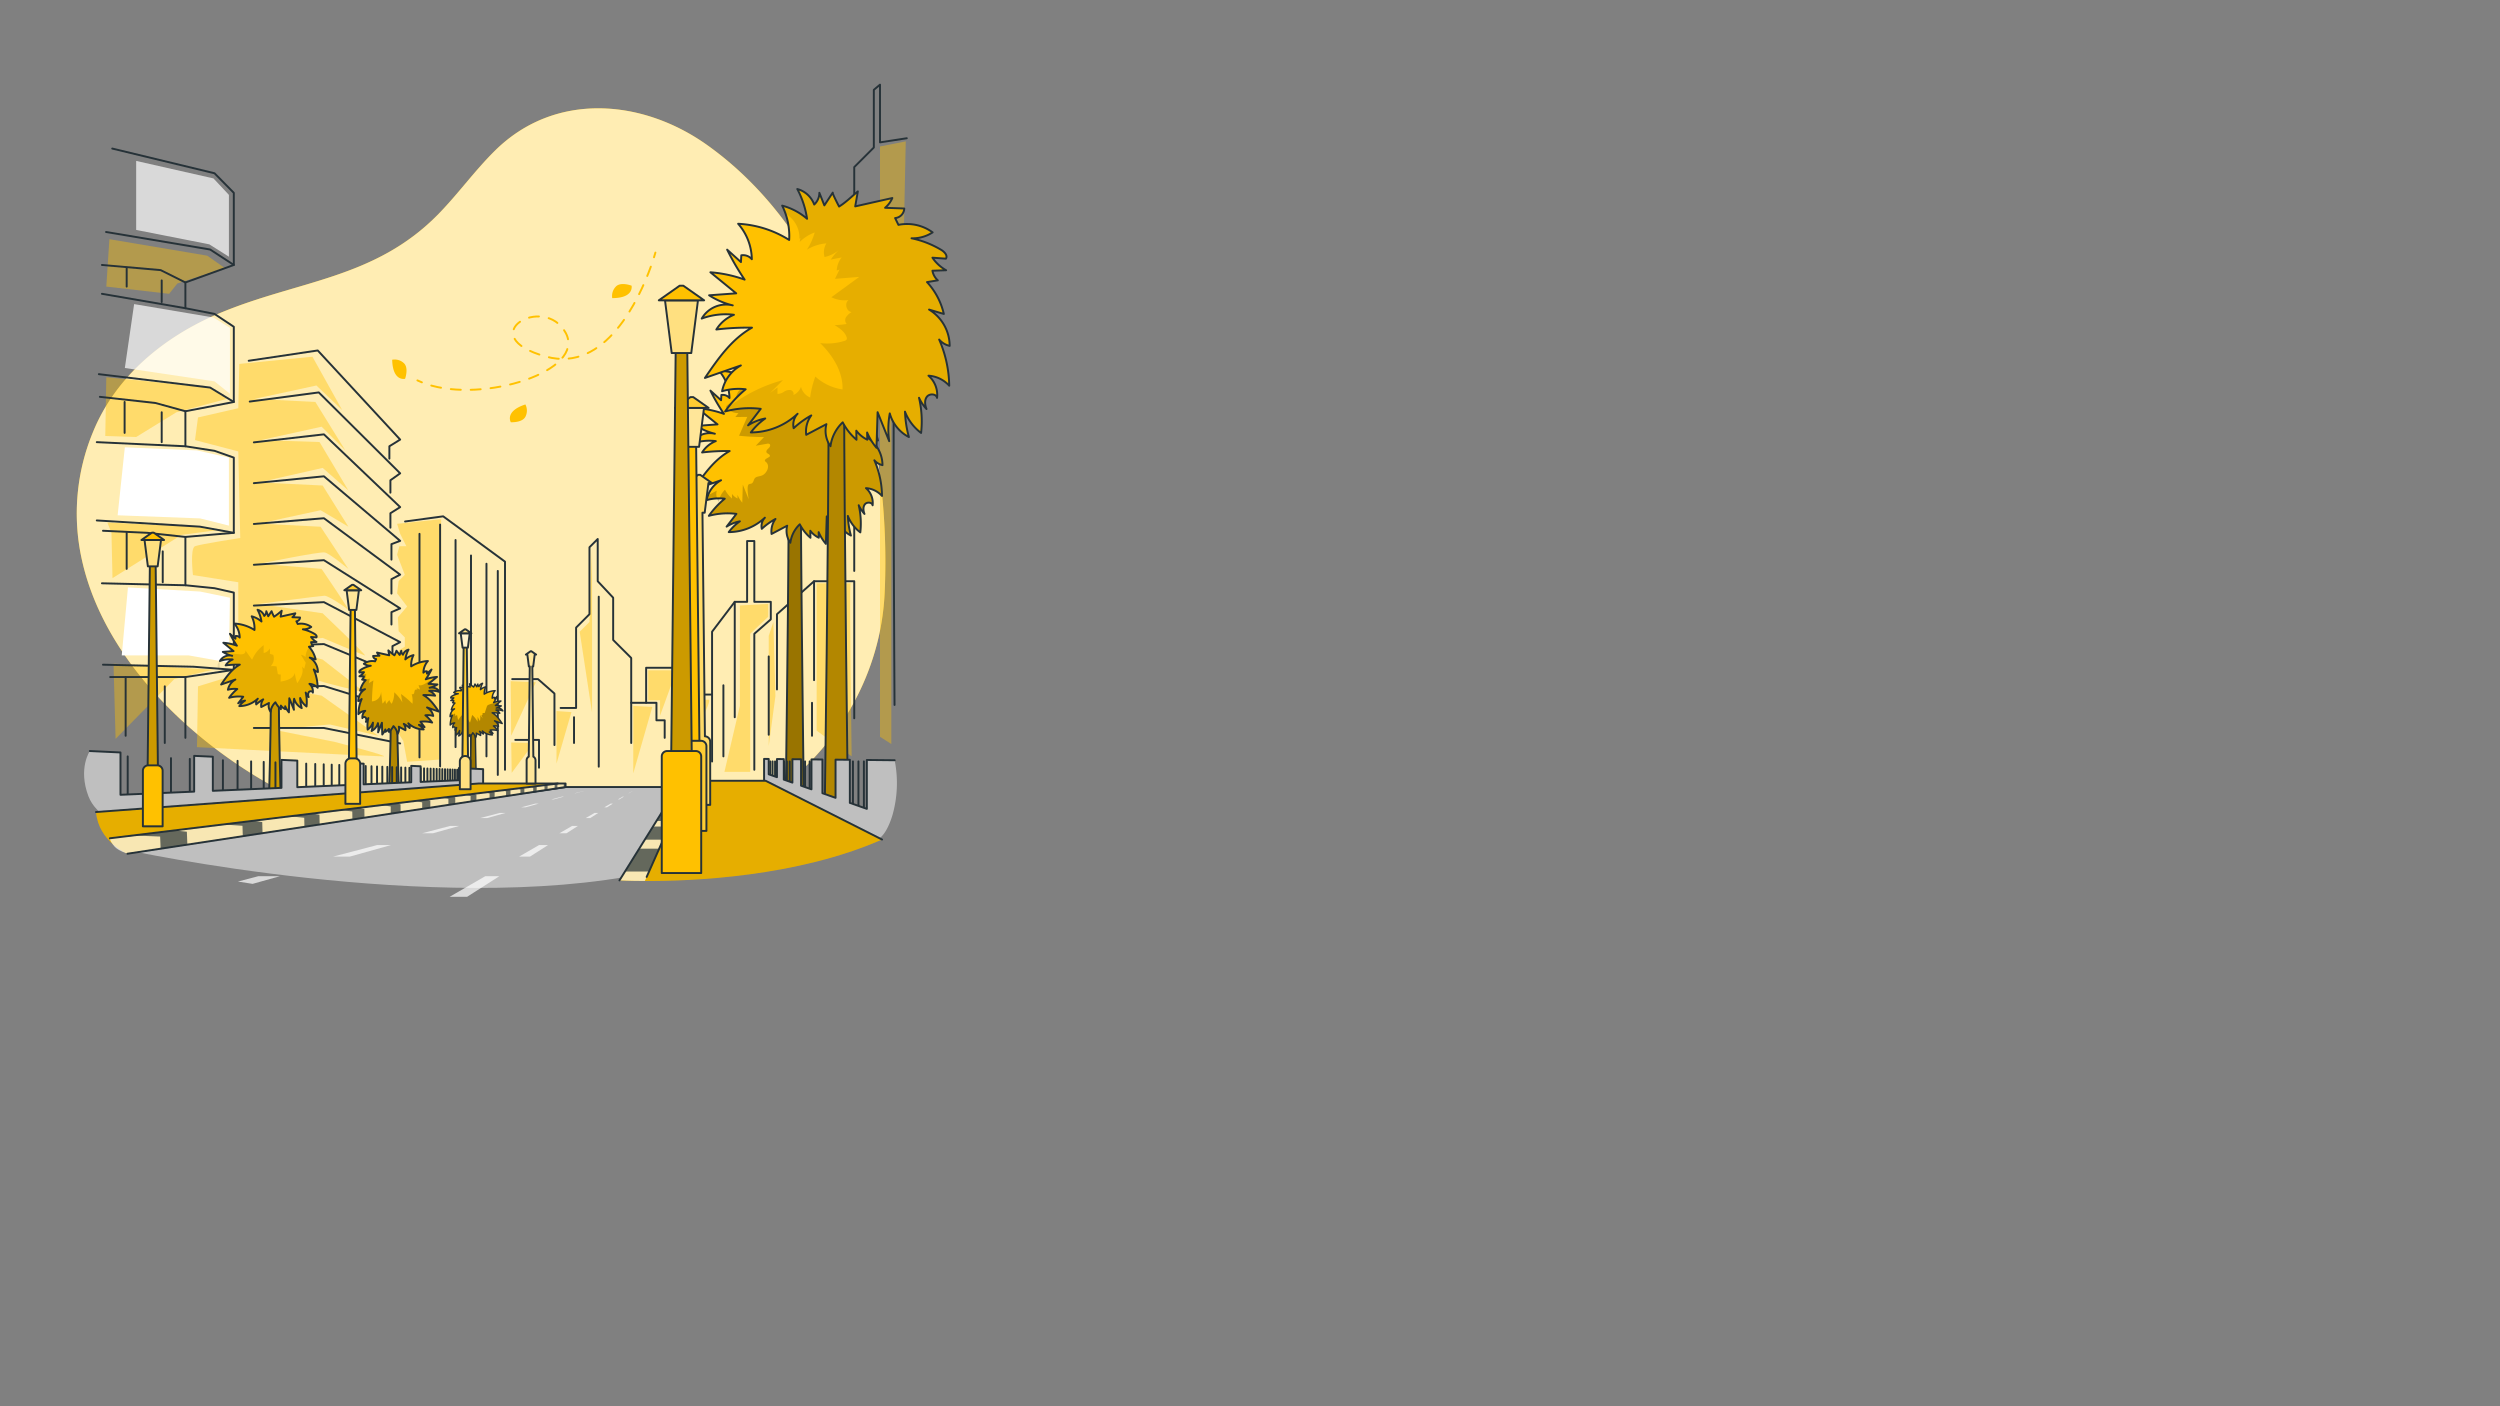 <svg xmlns="http://www.w3.org/2000/svg" xmlns:xlink="http://www.w3.org/1999/xlink" viewBox="0 0 1280 720" preserveAspectRatio="none"><rect x="0" y="0" width="1280" height="720" fill="#808080" stroke="none"/><defs><clipPath id="freepik--clip-path--inject-81"><path d="M411.52,405.29h-9.19s1.53-108.87,1.53-165.49a3.08,3.08,0,1,1,6.13,0C410,289.87,411.52,405.29,411.52,405.29Z" style="fill:#FFC100;stroke:#263238;stroke-linecap:round;stroke-linejoin:round"></path></clipPath><clipPath id="freepik--clip-path-2--inject-81"><path d="M415.43,177q-.53,3-1,5.92l14.66-3.3a10.3,10.3,0,0,1-2.86,3.83l7.58.27a3.94,3.94,0,0,1-3.61,3.79l1.31,2.69a17.15,17.15,0,0,1,13.52,3,14.21,14.21,0,0,1-8.32,2.39,37.81,37.81,0,0,1,11.81,4.62c1.24.74,2.6,2.24,1.77,3.43l-5.32-.4a16,16,0,0,0,5.42,5l-5.38.19a6.69,6.69,0,0,0,2.13,3.81l-4.27.69a27.72,27.72,0,0,1,6.65,12.6l-5.83-1.73a16.86,16.86,0,0,1,8.14,14.35,7.64,7.64,0,0,1-4.15-2.49,47.29,47.29,0,0,1,3.91,18.27,12.15,12.15,0,0,0-8.21-4,10,10,0,0,1,3.4,8.78c-.34-1.66-3-1.79-4-.44s-.78,3.27-.17,4.86a18.42,18.42,0,0,1-2.95-4.45,40.63,40.63,0,0,1,.82,13.9,19.1,19.1,0,0,1-6.37-8.42,44.48,44.48,0,0,0,1.56,10.05,15,15,0,0,1-7.55-9.35,33.72,33.72,0,0,0-.24,11l-4.59-11.46-.43,14.07a23.78,23.78,0,0,1-3.71-6l.06,2.84a11.91,11.91,0,0,1-4.34-3.57c0,1.2.05,2.4.08,3.6a23,23,0,0,1-5.46-6.89,15.83,15.83,0,0,0-4.83,9.45,10.56,10.56,0,0,1-1.62-8.74l-8,4.23a10.75,10.75,0,0,1,2-7.68,35,35,0,0,0-7,5.06,6.36,6.36,0,0,1,1.57-5.71,27.07,27.07,0,0,1-18.49,7.38,25.21,25.21,0,0,1,5.68-5.52,19.53,19.53,0,0,0-6.77,2.71l5-6.52a36.8,36.8,0,0,0-14.09,1,44.22,44.22,0,0,1,8.13-8.77,23.1,23.1,0,0,0-9.32.75,15,15,0,0,1,7.42-10.2l-14.21,4.94c5.16-7.57,10.61-15.41,18.61-19.89a103.6,103.6,0,0,0-14.09.73,14.5,14.5,0,0,1,7-5.82,27.2,27.2,0,0,0-12.74,1.49A11.14,11.14,0,0,1,366,222.07a30.13,30.13,0,0,1-9.35-4l10.71-.79L357.12,209a52.21,52.21,0,0,1,13.53,2.9A99.25,99.25,0,0,1,363.74,200l5.45,4.91.15-2.67a4.51,4.51,0,0,1,4.16,1.54,21.86,21.86,0,0,0-5.42-14,41.84,41.84,0,0,1,20.18,6.41,27,27,0,0,0-2.77-13.58,24.67,24.67,0,0,1,9.84,5.2A36.17,36.17,0,0,0,391.49,176a9.83,9.83,0,0,1,6.69,6.13,6.27,6.27,0,0,0,2.05-4.64c.65,1.66,1.31,3.31,2,5q1.65-2.52,3.31-5c-.2.3,2.18,4.88,2.51,5.5C410.67,181.38,413,179,415.43,177Z" style="fill:#FFC100;stroke:#263238;stroke-linecap:round;stroke-linejoin:round"></path></clipPath><clipPath id="freepik--clip-path-3--inject-81"><path d="M434.16,414.16h-11.9s2-140.9,2-214.19c0-5.85,7.94-5.85,7.94,0C432.18,264.78,434.16,414.16,434.16,414.16Z" style="fill:#FFC100;stroke:#263238;stroke-linecap:round;stroke-linejoin:round"></path></clipPath><clipPath id="freepik--clip-path-4--inject-81"><path d="M439.21,98c-.44,2.56-.89,5.11-1.34,7.67l19-4.28a13.39,13.39,0,0,1-3.7,5l9.81.36a5.1,5.1,0,0,1-4.68,4.9l1.7,3.48a22.19,22.19,0,0,1,17.5,3.85A18.45,18.45,0,0,1,466.71,122,49.17,49.17,0,0,1,482,128c1.61,1,3.36,2.9,2.29,4.44l-6.88-.51a20.6,20.6,0,0,0,7,6.44l-7,.24a8.59,8.59,0,0,0,2.75,4.93l-5.53.89a35.86,35.86,0,0,1,8.61,16.31l-7.55-2.23a21.83,21.83,0,0,1,10.54,18.58,9.92,9.92,0,0,1-5.37-3.23A61.11,61.11,0,0,1,486,197.48a15.71,15.71,0,0,0-10.62-5.13,13,13,0,0,1,4.39,11.36c-.44-2.15-3.87-2.31-5.2-.57s-1,4.24-.21,6.29a22.91,22.91,0,0,1-3.82-5.76,52.91,52.91,0,0,1,1.06,18,24.78,24.78,0,0,1-8.25-10.9,57.25,57.25,0,0,0,2,13,19.45,19.45,0,0,1-9.78-12.1,44,44,0,0,0-.3,14.21l-5.94-14.83-.57,18.21a30.78,30.78,0,0,1-4.79-7.82c0,1.23.05,2.46.08,3.69a15.36,15.36,0,0,1-5.62-4.62c0,1.55.07,3.09.1,4.64a29.53,29.53,0,0,1-7.06-8.91,20.46,20.46,0,0,0-6.26,12.23,13.6,13.6,0,0,1-2.09-11.3l-10.34,5.46a13.87,13.87,0,0,1,2.58-9.93,45.7,45.7,0,0,0-9,6.54,8.19,8.19,0,0,1,2-7.38,35.09,35.09,0,0,1-23.93,9.55,32.19,32.19,0,0,1,7.36-7.14,25.12,25.12,0,0,0-8.77,3.5l6.47-8.44a47.57,47.57,0,0,0-18.24,1.34,57.29,57.29,0,0,1,10.52-11.36,30,30,0,0,0-12.06,1,19.49,19.49,0,0,1,9.6-13.2l-18.39,6.4c6.68-9.8,13.73-19.95,24.09-25.74a132.38,132.38,0,0,0-18.24.94,18.86,18.86,0,0,1,9-7.54,35,35,0,0,0-16.48,1.94,14.4,14.4,0,0,1,15.87-6.76,39,39,0,0,1-12.09-5.16l13.86-1-13.2-10.78a67.23,67.23,0,0,1,17.52,3.75,129.76,129.76,0,0,1-8.95-15.34l7.06,6.36.19-3.46a5.82,5.82,0,0,1,5.38,2,28.17,28.17,0,0,0-7-18.15,54.11,54.11,0,0,1,26.12,8.29,35.06,35.06,0,0,0-3.58-17.58,32.18,32.18,0,0,1,12.74,6.73,46.85,46.85,0,0,0-5-15.23,12.77,12.77,0,0,1,8.67,7.94,8.15,8.15,0,0,0,2.64-6l2.55,6.43,4.29-6.52c-.26.39,2.82,6.31,3.25,7.12C433.05,103.65,436.13,100.54,439.21,98Z" style="fill:#FFC100;stroke:#263238;stroke-linecap:round;stroke-linejoin:round"></path></clipPath><clipPath id="freepik--clip-path-5--inject-81"><polygon points="80.89 396.57 75.55 396.57 76.73 289.25 79.7 289.25 80.89 396.57" style="fill:#FFC100;stroke:#263238;stroke-linecap:round;stroke-linejoin:round"></polygon></clipPath><clipPath id="freepik--clip-path-6--inject-81"><polygon points="80.72 289.97 75.71 289.97 74 276.48 82.44 276.48 80.72 289.97" style="fill:#FFC100;stroke:#263238;stroke-linecap:round;stroke-linejoin:round"></polygon></clipPath><clipPath id="freepik--clip-path-7--inject-81"><path d="M179.62,388.28h2a2.77,2.77,0,0,1,2.77,2.77v20.52a0,0,0,0,1,0,0h-7.54a0,0,0,0,1,0,0V391.05A2.77,2.77,0,0,1,179.62,388.28Z" style="fill:#FFC100;stroke:#263238;stroke-linecap:round;stroke-linejoin:round"></path></clipPath><clipPath id="freepik--clip-path-8--inject-81"><polygon points="182.48 312.28 178.75 312.28 177.47 302.22 183.76 302.22 182.48 312.28" style="fill:#FFC100;stroke:#263238;stroke-linecap:round;stroke-linejoin:round"></polygon></clipPath><clipPath id="freepik--clip-path-9--inject-81"><polygon points="180.96 299.43 180.26 299.43 176.29 302.22 184.94 302.22 180.96 299.43" style="fill:#FFC100;stroke:#263238;stroke-linecap:round;stroke-linejoin:round"></polygon></clipPath><clipPath id="freepik--clip-path-10--inject-81"><polygon points="239.64 389.65 236.74 389.65 237.38 331.21 239 331.21 239.64 389.65" style="fill:#FFC100;stroke:#263238;stroke-linecap:round;stroke-linejoin:round"></polygon></clipPath><clipPath id="freepik--clip-path-11--inject-81"><path d="M238.19,387.08h0a2.75,2.75,0,0,0-2.75,2.75v14.26h5.5V389.83A2.75,2.75,0,0,0,238.19,387.08Z" style="fill:#FFC100;stroke:#263238;stroke-linecap:round;stroke-linejoin:round"></path></clipPath><clipPath id="freepik--clip-path-12--inject-81"><polygon points="239.56 331.6 236.83 331.6 235.89 324.25 240.49 324.25 239.56 331.6" style="fill:#FFC100;stroke:#263238;stroke-linecap:round;stroke-linejoin:round"></polygon></clipPath><clipPath id="freepik--clip-path-13--inject-81"><polygon points="238.45 322.21 237.93 322.21 235.03 324.25 241.35 324.25 238.45 322.21" style="fill:#FFC100;stroke:#263238;stroke-linecap:round;stroke-linejoin:round"></polygon></clipPath><clipPath id="freepik--clip-path-14--inject-81"><path d="M273.07,387.4l-.52-46.18H273l.77-6.08h.72l-2.41-1.69h-.42l-2.4,1.69H270l.77,6.08h.46l-.51,46.18a2.15,2.15,0,0,0-1.09,1.87v11.9h4.55v-11.9A2.15,2.15,0,0,0,273.07,387.4Z" style="fill:#FFC100;stroke:#263238;stroke-linecap:round;stroke-linejoin:round"></path></clipPath><clipPath id="freepik--clip-path-15--inject-81"><path d="M360.92,377l-1.26-114.5h1.14l1.92-15.17h1.78l-6-4.21h-1.06l-6,4.21h1.78l1.93,15.17h1.14L355,377a2.78,2.78,0,0,0-2.74,2.77v32.32h11.36V379.8A2.77,2.77,0,0,0,360.92,377Z" style="fill:#FFC100;stroke:#263238;stroke-linecap:round;stroke-linejoin:round"></path></clipPath><clipPath id="freepik--clip-path-16--inject-81"><path d="M349.54,379.29h9.38a2.77,2.77,0,0,1,2.77,2.77v43.35a0,0,0,0,1,0,0H346.77a0,0,0,0,1,0,0V382.06A2.77,2.77,0,0,1,349.54,379.29Z" style="fill:#FFC100;stroke:#263238;stroke-linecap:round;stroke-linejoin:round"></path></clipPath><clipPath id="freepik--clip-path-17--inject-81"><polygon points="357.93 228.77 350.53 228.77 348 208.84 360.46 208.84 357.93 228.77" style="fill:#FFC100;stroke:#263238;stroke-linecap:round;stroke-linejoin:round"></polygon></clipPath><clipPath id="freepik--clip-path-18--inject-81"><polygon points="354.93 203.31 353.54 203.31 345.66 208.84 362.8 208.84 354.93 203.31" style="fill:#FFC100;stroke:#263238;stroke-linecap:round;stroke-linejoin:round"></polygon></clipPath><clipPath id="freepik--clip-path-19--inject-81"><polygon points="354.26 393.95 343.58 393.95 345.95 179.33 351.89 179.33 354.26 393.95" style="fill:#FFC100;stroke:#263238;stroke-linecap:round;stroke-linejoin:round"></polygon></clipPath><clipPath id="freepik--clip-path-20--inject-81"><polygon points="353.93 180.76 343.91 180.76 340.48 153.77 357.36 153.77 353.93 180.76" style="fill:#FFC100;stroke:#263238;stroke-linecap:round;stroke-linejoin:round"></polygon></clipPath></defs><g id="freepik--background-simple--inject-81"><path d="M41.76,285.86a108.7,108.7,0,0,1,5.79-64.5c11.55-28.56,36.37-48.85,64.17-60.69,40.41-17.2,80.08-17.53,112.92-51.25,10.13-10.4,18.63-22.31,29-32.49,30.52-30,75.19-26.39,108.55-2.58,69.58,49.69,94.61,148.11,90.74,229.47-1.73,36.51-19.17,70.49-46.76,94.45-62.4,54.18-168.35,45.07-240,16.78C112.68,394,54.31,344.76,41.76,285.86Z" style="fill:#FFC100"></path><path d="M41.76,285.86a108.7,108.7,0,0,1,5.79-64.5c11.55-28.56,36.37-48.85,64.17-60.69,40.41-17.2,80.08-17.53,112.92-51.25,10.13-10.4,18.63-22.31,29-32.49,30.52-30,75.19-26.39,108.55-2.58,69.58,49.69,94.61,148.11,90.74,229.47-1.73,36.51-19.17,70.49-46.76,94.45-62.4,54.18-168.35,45.07-240,16.78C112.68,394,54.31,344.76,41.76,285.86Z" style="fill:#fff;opacity:0.7"></path></g><g id="freepik--Buildings--inject-81"><polygon points="69.72 82.39 69.72 117.72 107.18 125.11 117.2 131.44 117.2 99.79 109.29 91.35 69.72 82.39" style="fill:#fff;opacity:0.7"></polygon><polygon points="68.67 155.7 109.29 162.56 117.72 167.84 117.72 201.59 109.81 195.26 63.92 188.41 68.67 155.7" style="fill:#fff;opacity:0.7"></polygon><polygon points="63.92 229.02 100.85 230.6 117.2 234.3 117.2 269.11 102.43 265.42 60.23 263.83 63.92 229.02" style="fill:#fff"></polygon><polygon points="65.51 300.76 102.43 302.87 117.72 306.03 117.2 339.26 96.63 335.57 62.34 335.57 65.51 300.76" style="fill:#fff"></polygon><polygon points="56.01 122.47 106.12 130.91 115.09 137.24 90.82 145.15 86.6 150.43 54.43 146.74 56.01 122.47" style="fill:#FFC100;opacity:0.4"></polygon><polygon points="54.43 193.15 107.58 198.43 116.14 204.23 90.3 211.09 69.72 223.75 53.9 223.22 54.43 193.15" style="fill:#FFC100;opacity:0.4"></polygon><polygon points="54.96 267.53 99.26 269.64 112.98 271.22 92.93 273.86 57.59 296.01 57.07 272.8 54.96 267.53" style="fill:#FFC100;opacity:0.4"></polygon><path d="M58.12,339.79l43.78,2.64s10,.53,7.91.53-20.57,4.74-20.57,4.74L59.18,378.3Z" style="fill:#FFC100;opacity:0.4"></path><path d="M101.37,213.73,122,209l.52-22.68,37.45-3.7L175.22,210,162,197.37l-31.65,6.86,31.13,1.58L176.8,230.6l-12.13-12.13-31.12,6.86,30.07,1,14.76,24.8L165.2,239.57,132.49,247l32.71,1.58,13.18,21.1-14.24-8.44-31.65,6.85,31.65,1.59,14.24,21.62s-9.49-7.91-12.13-8.44S133,288.63,133,288.63l31.65,2.63s15.82,23.21,13.71,21.1S167.84,305,166.25,305s-33.76,4.22-33.76,4.22L165.2,314s23.21,22.15,21.62,21.62-21.62-9-21.62-9l-30.07,2.64,30.07,8.44,21.62,16.88s-20-4.75-22.68-5.8-30.06,2.11-30.06,2.11l30.59,5.27,29,20.57-24.79-5.8-29,2.64,31.65,6.33s28.48,7.38,24.79,7.38-95.47-4.74-95.47-4.74l.52-31.12L122,345.07V298.12l-23.21-3.69s-1.59-13.72,1.05-14.77S123,275.44,123,275.44l-1-44.31-22.16-5.8Z" style="fill:#FFC100;opacity:0.4"></path><polygon points="203.31 268.19 225.86 265.81 225.86 388.85 208.45 390.03 206.47 379.35 202.91 373.81 208.06 365.11 202.91 354.43 209.64 344.54 204.1 338.6 204.1 333.07 207.26 331.09 207.26 326.34 204.1 323.18 203.7 316.06 208.45 310.52 203.31 303.79 204.1 297.46 207.26 294.3 203.31 284.01 204.49 279.66 208.06 279.66 204.89 273.33 203.31 268.19" style="fill:#FFC100;opacity:0.4"></polygon><polygon points="261.46 348.76 274.38 349.29 261.73 376.71 261.46 348.76" style="fill:#FFC100;opacity:0.4"></polygon><polygon points="261.73 380.14 273.33 380.41 261.99 395.7 261.73 380.14" style="fill:#FFC100;opacity:0.4"></polygon><polygon points="303.13 280.98 303.13 364.85 296.8 323.44 301.81 318.43 303.13 280.98" style="fill:#FFC100;opacity:0.4"></polygon><polygon points="292.58 364.58 284.93 390.96 284.93 364.06 292.58 364.58" style="fill:#FFC100;opacity:0.4"></polygon><polygon points="333.99 361.94 324.23 395.97 324.23 361.42 333.99 361.94" style="fill:#FFC100;opacity:0.4"></polygon><polygon points="346.38 343.22 337.94 366.43 337.94 358.52 331.88 358.52 331.88 343.22 346.38 343.22" style="fill:#FFC100;opacity:0.4"></polygon><path d="M353,357.2v22.94s12.39-22.15,9.76-21.89S353,357.2,353,357.2Z" style="fill:#FFC100;opacity:0.4"></path><polygon points="378.82 309.99 378.82 361.42 370.91 395.18 384.1 395.18 384.1 324.5 393.33 315.79 393.33 309.2 378.82 309.99" style="fill:#FFC100;opacity:0.4"></polygon><polygon points="395.97 318.43 393.59 325.55 393.59 381.99 397.02 356.41 395.97 318.43" style="fill:#FFC100;opacity:0.4"></polygon><path d="M435.53,298.65H418.12v75.43l17.93,13.18S434.74,298.65,435.53,298.65Z" style="fill:#FFC100;opacity:0.4"></path><polygon points="450.56 75 450.56 377.24 456.36 380.93 456.36 159.92 461.64 172.58 463.75 72.36 450.56 75" style="fill:#FFC100;opacity:0.4"></polygon><polyline points="57.47 76.06 109.83 88.71 119.71 98.74 119.71 135.66 94.92 144.63 94.92 157.81 109.83 160.73 119.71 167.31 119.71 205.81 94.92 210.56 94.92 228.49 109.83 230.82 119.71 234.3 119.71 272.8 94.92 274.91 94.92 299.65 109.83 301.16 119.71 303.4 119.71 342.96 94.92 346.65 94.92 377.77" style="fill:none;stroke:#263238;stroke-linecap:round;stroke-linejoin:round"></polyline><polyline points="94.92 144.63 82.26 138.3 52.2 135.66" style="fill:none;stroke:#263238;stroke-linecap:round;stroke-linejoin:round"></polyline><line x1="94.92" y1="157.81" x2="52.2" y2="150.43" style="fill:none;stroke:#263238;stroke-linecap:round;stroke-linejoin:round"></line><polyline points="94.92 210.56 79.63 206.34 51.14 203.18" style="fill:none;stroke:#263238;stroke-linecap:round;stroke-linejoin:round"></polyline><polyline points="94.92 274.91 75.41 272.8 52.73 271.75" style="fill:none;stroke:#263238;stroke-linecap:round;stroke-linejoin:round"></polyline><line x1="94.92" y1="346.65" x2="56.42" y2="346.65" style="fill:none;stroke:#263238;stroke-linecap:round;stroke-linejoin:round"></line><line x1="94.92" y1="228.49" x2="49.56" y2="226.38" style="fill:none;stroke:#263238;stroke-linecap:round;stroke-linejoin:round"></line><line x1="94.92" y1="299.65" x2="52.2" y2="298.65" style="fill:none;stroke:#263238;stroke-linecap:round;stroke-linejoin:round"></line><line x1="82.79" y1="143.57" x2="82.79" y2="154.65" style="fill:none;stroke:#263238;stroke-linecap:round;stroke-linejoin:round"></line><line x1="82.79" y1="211.09" x2="82.79" y2="226.38" style="fill:none;stroke:#263238;stroke-linecap:round;stroke-linejoin:round"></line><line x1="83.32" y1="282.3" x2="83.32" y2="298.12" style="fill:none;stroke:#263238;stroke-linecap:round;stroke-linejoin:round"></line><line x1="84.37" y1="351.4" x2="84.37" y2="380.41" style="fill:none;stroke:#263238;stroke-linecap:round;stroke-linejoin:round"></line><line x1="64.86" y1="272.8" x2="64.86" y2="291.26" style="fill:none;stroke:#263238;stroke-linecap:round;stroke-linejoin:round"></line><line x1="63.8" y1="205.81" x2="63.8" y2="221.64" style="fill:none;stroke:#263238;stroke-linecap:round;stroke-linejoin:round"></line><line x1="64.86" y1="137.24" x2="64.86" y2="146.74" style="fill:none;stroke:#263238;stroke-linecap:round;stroke-linejoin:round"></line><polyline points="119.71 205.81 107.58 198.43 50.62 191.57" style="fill:none;stroke:#263238;stroke-linecap:round;stroke-linejoin:round"></polyline><polyline points="119.71 135.66 107.58 127.75 54.31 118.78" style="fill:none;stroke:#263238;stroke-linecap:round;stroke-linejoin:round"></polyline><polyline points="119.71 272.8 102.31 269.64 49.56 266.47" style="fill:none;stroke:#263238;stroke-linecap:round;stroke-linejoin:round"></polyline><polyline points="119.71 342.96 99.14 341.37 52.73 340.32" style="fill:none;stroke:#263238;stroke-linecap:round;stroke-linejoin:round"></polyline><line x1="64.33" y1="346.65" x2="64.33" y2="376.71" style="fill:none;stroke:#263238;stroke-linecap:round;stroke-linejoin:round"></line><polyline points="127.34 184.71 162.68 179.44 204.88 225.07 199.36 228.49 199.36 234.82" style="fill:none;stroke:#263238;stroke-linecap:round;stroke-linejoin:round"></polyline><polyline points="127.87 205.6 163.21 200.92 204.88 242.35 199.89 245.9 199.89 252.23" style="fill:none;stroke:#263238;stroke-linecap:round;stroke-linejoin:round"></polyline><polyline points="129.98 372.73 165.85 372.73 204.88 380.64" style="fill:none;stroke:#263238;stroke-linecap:round;stroke-linejoin:round"></polyline><polyline points="129.98 351.83 165.85 351.25 204.88 363.35 199.89 365.64 199.89 375.13" style="fill:none;stroke:#263238;stroke-linecap:round;stroke-linejoin:round"></polyline><polyline points="129.98 330.94 165.85 329.77 204.88 346.07 200.42 347.7 200.42 358.25" style="fill:none;stroke:#263238;stroke-linecap:round;stroke-linejoin:round"></polyline><polyline points="129.98 310.06 165.85 308.3 204.88 328.78 200.94 330.82 200.94 338.74" style="fill:none;stroke:#263238;stroke-linecap:round;stroke-linejoin:round"></polyline><polyline points="129.98 289.17 165.85 286.82 204.88 311.5 200.42 313.42 200.42 319.75" style="fill:none;stroke:#263238;stroke-linecap:round;stroke-linejoin:round"></polyline><polyline points="129.98 268.27 165.85 265.34 204.88 294.21 200.42 296.54 200.42 303.92" style="fill:none;stroke:#263238;stroke-linecap:round;stroke-linejoin:round"></polyline><polyline points="129.98 247.38 165.85 243.87 204.88 276.92 200.42 278.6 200.42 286.52" style="fill:none;stroke:#263238;stroke-linecap:round;stroke-linejoin:round"></polyline><polyline points="129.98 226.49 165.85 222.39 204.88 259.64 199.89 262.78 199.89 270.17" style="fill:none;stroke:#263238;stroke-linecap:round;stroke-linejoin:round"></polyline><polyline points="207.4 267 226.91 264.36 258.56 287.57 258.56 394.12" style="fill:none;stroke:#263238;stroke-linecap:round;stroke-linejoin:round"></polyline><line x1="225.33" y1="268.58" x2="225.33" y2="392.41" style="fill:none;stroke:#263238;stroke-linecap:round;stroke-linejoin:round"></line><line x1="233.24" y1="276.49" x2="233.24" y2="382.52" style="fill:none;stroke:#263238;stroke-linecap:round;stroke-linejoin:round"></line><line x1="241.15" y1="284.41" x2="241.15" y2="386.21" style="fill:none;stroke:#263238;stroke-linecap:round;stroke-linejoin:round"></line><line x1="249.07" y1="288.63" x2="249.07" y2="387.26" style="fill:none;stroke:#263238;stroke-linecap:round;stroke-linejoin:round"></line><line x1="254.87" y1="292.32" x2="254.87" y2="396.76" style="fill:none;stroke:#263238;stroke-linecap:round;stroke-linejoin:round"></line><line x1="214.78" y1="273.33" x2="214.78" y2="387.79" style="fill:none;stroke:#263238;stroke-linecap:round;stroke-linejoin:round"></line><polyline points="262.25 347.7 275.44 347.7 283.88 355.09 283.88 381.46" style="fill:none;stroke:#263238;stroke-linecap:round;stroke-linejoin:round"></polyline><polyline points="348.23 374.08 348.23 341.9 330.82 341.9 330.82 359.83 323.18 359.83 323.18 336.89 313.94 327.66 313.94 306.03 306.03 297.59 306.03 275.97 301.81 280.19 301.81 314.47 294.96 321.33 294.96 362.47 287.04 362.47" style="fill:none;stroke:#263238;stroke-linecap:round;stroke-linejoin:round"></polyline><line x1="306.56" y1="305.51" x2="306.56" y2="392.54" style="fill:none;stroke:#263238;stroke-linecap:round;stroke-linejoin:round"></line><line x1="293.9" y1="367.22" x2="293.9" y2="380.41" style="fill:none;stroke:#263238;stroke-linecap:round;stroke-linejoin:round"></line><line x1="323.18" y1="359.84" x2="323.18" y2="380.41" style="fill:none;stroke:#263238;stroke-linecap:round;stroke-linejoin:round"></line><polyline points="330.82 359.83 336.1 359.83 336.1 368.8 340.32 368.8 340.32 377.77" style="fill:none;stroke:#263238;stroke-linecap:round;stroke-linejoin:round"></polyline><polyline points="263.83 378.82 275.97 378.82 275.97 393.07" style="fill:none;stroke:#263238;stroke-linecap:round;stroke-linejoin:round"></polyline><polyline points="352.45 355.62 364.58 355.62 364.58 323.44 376.19 308.14 382.52 308.14 382.52 277.02 386.21 277.02 386.21 308.14 394.65 308.14 394.65 317.11 386.21 324.5 386.21 394.12" style="fill:none;stroke:#263238;stroke-linecap:round;stroke-linejoin:round"></polyline><polyline points="437.37 367.75 437.37 297.59 416.8 297.59 397.81 314.47 397.81 352.98" style="fill:none;stroke:#263238;stroke-linecap:round;stroke-linejoin:round"></polyline><polyline points="437.37 292.32 437.37 211.09 437.37 85.55 447.4 75.53 447.4 45.99 450.56 43.35 450.56 72.89 464.27 70.78" style="fill:none;stroke:#263238;stroke-linecap:round;stroke-linejoin:round"></polyline><path d="M458,188.93c-1.06,1.59,0,172,0,172" style="fill:none;stroke:#263238;stroke-linecap:round;stroke-linejoin:round"></path><line x1="416.8" y1="297.59" x2="416.8" y2="348.23" style="fill:none;stroke:#263238;stroke-linecap:round;stroke-linejoin:round"></line><line x1="393.59" y1="336.1" x2="393.59" y2="376.19" style="fill:none;stroke:#263238;stroke-linecap:round;stroke-linejoin:round"></line><line x1="415.75" y1="359.84" x2="415.75" y2="376.71" style="fill:none;stroke:#263238;stroke-linecap:round;stroke-linejoin:round"></line><line x1="376.19" y1="308.14" x2="376.19" y2="367.22" style="fill:none;stroke:#263238;stroke-linecap:round;stroke-linejoin:round"></line><line x1="364.58" y1="355.62" x2="364.58" y2="389.9" style="fill:none;stroke:#263238;stroke-linecap:round;stroke-linejoin:round"></line><line x1="370.38" y1="387.26" x2="370.38" y2="350.87" style="fill:none;stroke:#263238;stroke-linecap:round;stroke-linejoin:round"></line></g><g id="freepik--Trees--inject-81"><path d="M411.52,405.29h-9.19s1.53-108.87,1.53-165.49a3.08,3.08,0,1,1,6.13,0C410,289.87,411.52,405.29,411.52,405.29Z" style="fill:#FFC100"></path><g style="clip-path:url(#freepik--clip-path--inject-81)"><path d="M411.52,405.29h-9.19s1.53-108.87,1.53-165.49a3.08,3.08,0,1,1,6.13,0C410,289.87,411.52,405.29,411.52,405.29Z" style="opacity:0.4"></path></g><path d="M411.52,405.29h-9.19s1.53-108.87,1.53-165.49a3.08,3.08,0,1,1,6.13,0C410,289.87,411.52,405.29,411.52,405.29Z" style="fill:none;stroke:#263238;stroke-linecap:round;stroke-linejoin:round"></path><path d="M415.43,177q-.53,3-1,5.92l14.66-3.3a10.3,10.3,0,0,1-2.86,3.83l7.58.27a3.94,3.94,0,0,1-3.61,3.79l1.31,2.69a17.15,17.15,0,0,1,13.52,3,14.21,14.21,0,0,1-8.32,2.39,37.81,37.81,0,0,1,11.81,4.62c1.24.74,2.6,2.24,1.77,3.43l-5.32-.4a16,16,0,0,0,5.42,5l-5.38.19a6.69,6.69,0,0,0,2.13,3.81l-4.27.69a27.72,27.72,0,0,1,6.65,12.6l-5.83-1.73a16.86,16.86,0,0,1,8.14,14.35,7.64,7.64,0,0,1-4.15-2.49,47.29,47.29,0,0,1,3.91,18.27,12.15,12.15,0,0,0-8.21-4,10,10,0,0,1,3.4,8.78c-.34-1.66-3-1.79-4-.44s-.78,3.27-.17,4.86a18.42,18.42,0,0,1-2.95-4.45,40.63,40.63,0,0,1,.82,13.9,19.1,19.1,0,0,1-6.37-8.42,44.48,44.48,0,0,0,1.56,10.05,15,15,0,0,1-7.55-9.35,33.72,33.72,0,0,0-.24,11l-4.59-11.46-.43,14.07a23.78,23.78,0,0,1-3.71-6l.06,2.84a11.91,11.91,0,0,1-4.34-3.57c0,1.2.05,2.4.08,3.6a23,23,0,0,1-5.46-6.89,15.83,15.83,0,0,0-4.83,9.45,10.56,10.56,0,0,1-1.62-8.74l-8,4.23a10.75,10.75,0,0,1,2-7.68,35,35,0,0,0-7,5.06,6.36,6.36,0,0,1,1.57-5.71,27.07,27.07,0,0,1-18.49,7.38,25.21,25.21,0,0,1,5.68-5.52,19.53,19.53,0,0,0-6.77,2.71l5-6.52a36.8,36.8,0,0,0-14.09,1,44.22,44.22,0,0,1,8.13-8.77,23.1,23.1,0,0,0-9.32.75,15,15,0,0,1,7.42-10.2l-14.21,4.94c5.16-7.57,10.61-15.41,18.61-19.89a103.6,103.6,0,0,0-14.09.73,14.5,14.5,0,0,1,7-5.82,27.2,27.2,0,0,0-12.74,1.49A11.14,11.14,0,0,1,366,222.07a30.13,30.13,0,0,1-9.35-4l10.71-.79L357.12,209a52.21,52.21,0,0,1,13.53,2.9A99.25,99.25,0,0,1,363.74,200l5.45,4.91.15-2.67a4.51,4.51,0,0,1,4.16,1.54,21.86,21.86,0,0,0-5.42-14,41.84,41.84,0,0,1,20.18,6.41,27,27,0,0,0-2.77-13.58,24.67,24.67,0,0,1,9.84,5.2A36.17,36.17,0,0,0,391.49,176a9.83,9.83,0,0,1,6.69,6.13,6.27,6.27,0,0,0,2.05-4.64c.65,1.66,1.31,3.31,2,5q1.65-2.52,3.31-5c-.2.3,2.18,4.88,2.51,5.5C410.67,181.38,413,179,415.43,177Z" style="fill:#FFC100"></path><g style="clip-path:url(#freepik--clip-path-2--inject-81)"><path d="M447.64,235.6a47.29,47.29,0,0,1,3.91,18.27,12.15,12.15,0,0,0-8.21-4,10,10,0,0,1,3.4,8.78c-.34-1.66-3-1.79-4-.44s-.78,3.27-.17,4.86a18.42,18.42,0,0,1-2.95-4.45,40.63,40.63,0,0,1,.82,13.9,19.1,19.1,0,0,1-6.37-8.42,44.48,44.48,0,0,0,1.56,10.05,15,15,0,0,1-7.55-9.35,33.72,33.72,0,0,0-.24,11l-4.59-11.46q-.21,7-.43,14.07a23.78,23.78,0,0,1-3.71-6l.06,2.84a11.91,11.91,0,0,1-4.34-3.57c0,1.2.05,2.4.08,3.6a23,23,0,0,1-5.46-6.89,15.83,15.83,0,0,0-4.83,9.45,10.56,10.56,0,0,1-1.62-8.74l-8,4.23a10.75,10.75,0,0,1,2-7.68,35,35,0,0,0-7,5.06,6.36,6.36,0,0,1,1.57-5.71,27.07,27.07,0,0,1-18.49,7.38,25.21,25.21,0,0,1,5.68-5.52,19.53,19.53,0,0,0-6.77,2.71l5-6.52a36.8,36.8,0,0,0-14.09,1,44.22,44.22,0,0,1,8.13-8.77,22.39,22.39,0,0,0-2.59-.18,10.32,10.32,0,0,1,2.76-4.37,14.76,14.76,0,0,0,3.57,4.51c0-.78,0-1.57,0-2.35a7.86,7.86,0,0,0,2.84,2.34c0-.62,0-1.25,0-1.87a15.8,15.8,0,0,0,2.43,4c.09-3.07.19-6.14.28-9.22l3,7.51c-.17-1.22-1.19-7,.13-7.73a7.27,7.27,0,0,1,1.16-.28c1.38-.46,1.15-2.3,2.16-3.08s2.77-.6,4.06-1.48c2-1.34,3.57-4.73,1.26-6.61a1.4,1.4,0,0,1-.42-.42c-.24-.51.32-1,.8-1.29l1.13-.66a1.06,1.06,0,0,0,.54-.5c.18-.42-.19-.87-.58-1.11s-.87-.41-1.08-.82c-.39-.75.35-1.56,1-2.13s1.19-1.6.56-2.16a1.61,1.61,0,0,0-1.38-.17l-5.7,1,4.21-4.43a126.52,126.52,0,0,1-12.76-.68q2.08-4.83,4.18-9.65l-6.09.07,1.58-2a8.69,8.69,0,0,1-5.85-2.22,1.29,1.29,0,0,1-.48-.72,1.16,1.16,0,0,1,.39-.89c1.07-1.19,2.78-1.68,3.8-2.9.86-1,1.12-2.41,1.69-3.61,1.27-2.63,3.24-1.8,5.55-1.74.75,0,9-.61,9.05-.13l-.09-5.6a3.71,3.71,0,0,0,2.19.28,3.84,3.84,0,0,0,1.28-.77c5.13-4,12.78-8.81,19.26-7a16,16,0,0,0-2.73-6.22c1.15-1,2.27-2,3.39-2.94q-.53,3-1,5.92l14.66-3.3a10.3,10.3,0,0,1-2.86,3.83l7.58.27a3.94,3.94,0,0,1-3.61,3.79l1.31,2.69a17.15,17.15,0,0,1,13.52,3,14.21,14.21,0,0,1-8.32,2.39,37.81,37.81,0,0,1,11.81,4.62c1.24.74,2.6,2.24,1.77,3.43l-5.31-.4a15.94,15.94,0,0,0,5.41,5l-5.38.19a6.69,6.69,0,0,0,2.13,3.81l-4.27.69a27.72,27.72,0,0,1,6.65,12.6l-5.83-1.73a16.86,16.86,0,0,1,8.14,14.35A7.64,7.64,0,0,1,447.64,235.6Z" style="opacity:0.2"></path></g><path d="M415.43,177q-.53,3-1,5.92l14.66-3.3a10.3,10.3,0,0,1-2.86,3.83l7.58.27a3.94,3.94,0,0,1-3.61,3.79l1.31,2.69a17.15,17.15,0,0,1,13.52,3,14.21,14.21,0,0,1-8.32,2.39,37.81,37.81,0,0,1,11.81,4.62c1.24.74,2.6,2.24,1.77,3.43l-5.32-.4a16,16,0,0,0,5.42,5l-5.38.19a6.69,6.69,0,0,0,2.13,3.81l-4.27.69a27.72,27.72,0,0,1,6.65,12.6l-5.83-1.73a16.86,16.86,0,0,1,8.14,14.35,7.64,7.64,0,0,1-4.15-2.49,47.29,47.29,0,0,1,3.91,18.27,12.15,12.15,0,0,0-8.21-4,10,10,0,0,1,3.4,8.78c-.34-1.66-3-1.79-4-.44s-.78,3.27-.17,4.86a18.42,18.42,0,0,1-2.95-4.45,40.63,40.63,0,0,1,.82,13.9,19.1,19.1,0,0,1-6.37-8.42,44.48,44.48,0,0,0,1.56,10.05,15,15,0,0,1-7.55-9.35,33.72,33.72,0,0,0-.24,11l-4.59-11.46-.43,14.07a23.78,23.78,0,0,1-3.71-6l.06,2.84a11.91,11.91,0,0,1-4.34-3.57c0,1.2.05,2.4.08,3.6a23,23,0,0,1-5.46-6.89,15.83,15.83,0,0,0-4.83,9.45,10.56,10.56,0,0,1-1.62-8.74l-8,4.23a10.75,10.75,0,0,1,2-7.68,35,35,0,0,0-7,5.06,6.36,6.36,0,0,1,1.57-5.71,27.07,27.07,0,0,1-18.49,7.38,25.21,25.21,0,0,1,5.68-5.52,19.53,19.53,0,0,0-6.77,2.71l5-6.52a36.8,36.8,0,0,0-14.09,1,44.22,44.22,0,0,1,8.13-8.77,23.1,23.1,0,0,0-9.32.75,15,15,0,0,1,7.42-10.2l-14.21,4.94c5.16-7.57,10.61-15.41,18.61-19.89a103.6,103.6,0,0,0-14.09.73,14.5,14.5,0,0,1,7-5.82,27.2,27.2,0,0,0-12.74,1.49A11.14,11.14,0,0,1,366,222.07a30.13,30.13,0,0,1-9.35-4l10.71-.79L357.12,209a52.21,52.21,0,0,1,13.53,2.9A99.25,99.25,0,0,1,363.74,200l5.45,4.91.15-2.67a4.51,4.51,0,0,1,4.16,1.54,21.86,21.86,0,0,0-5.42-14,41.84,41.84,0,0,1,20.18,6.41,27,27,0,0,0-2.77-13.58,24.67,24.67,0,0,1,9.84,5.2A36.17,36.17,0,0,0,391.49,176a9.83,9.83,0,0,1,6.69,6.13,6.27,6.27,0,0,0,2.05-4.64c.65,1.66,1.31,3.31,2,5q1.65-2.52,3.31-5c-.2.3,2.18,4.88,2.51,5.5C410.67,181.38,413,179,415.43,177Z" style="fill:none;stroke:#263238;stroke-linecap:round;stroke-linejoin:round"></path><path d="M367.13,255.14a23.1,23.1,0,0,0-5.41.9,15.4,15.4,0,0,1,.68-2.41l4.58-2.42A6.84,6.84,0,0,0,367.13,255.14Z" style="opacity:0.2"></path><path d="M412.89,207.64c-.48-.19-1-.35-1.44-.5A1.46,1.46,0,0,1,412.89,207.64Z" style="opacity:0.2"></path><path d="M367.13,255.14a6.72,6.72,0,0,0,.91,1.79,10.21,10.21,0,0,1,.41-1.82Z" style="opacity:0.2"></path><line x1="442.31" y1="389.84" x2="442.31" y2="426.58" style="fill:#FFC100;stroke:#263238;stroke-linecap:round;stroke-linejoin:round"></line><line x1="439.52" y1="389.84" x2="439.52" y2="426.06" style="fill:#FFC100;stroke:#263238;stroke-linecap:round;stroke-linejoin:round"></line><line x1="436.7" y1="389.84" x2="436.7" y2="422.44" style="fill:#FFC100;stroke:#263238;stroke-linecap:round;stroke-linejoin:round"></line><line x1="426.29" y1="389.84" x2="426.29" y2="419.48" style="fill:#FFC100;stroke:#263238;stroke-linecap:round;stroke-linejoin:round"></line><line x1="423.95" y1="389.84" x2="423.95" y2="417.02" style="fill:#FFC100;stroke:#263238;stroke-linecap:round;stroke-linejoin:round"></line><line x1="420.43" y1="389.84" x2="420.43" y2="414.93" style="fill:#FFC100;stroke:#263238;stroke-linecap:round;stroke-linejoin:round"></line><line x1="414.55" y1="389.84" x2="414.55" y2="413.14" style="fill:#FFC100;stroke:#263238;stroke-linecap:round;stroke-linejoin:round"></line><line x1="412.19" y1="389.84" x2="412.19" y2="411.59" style="fill:#FFC100;stroke:#263238;stroke-linecap:round;stroke-linejoin:round"></line><line x1="410.25" y1="389.84" x2="410.25" y2="410.23" style="fill:#FFC100;stroke:#263238;stroke-linecap:round;stroke-linejoin:round"></line><line x1="407.66" y1="389.84" x2="407.66" y2="409.03" style="fill:#FFC100;stroke:#263238;stroke-linecap:round;stroke-linejoin:round"></line><line x1="404.35" y1="389.84" x2="404.35" y2="407.96" style="fill:#FFC100;stroke:#263238;stroke-linecap:round;stroke-linejoin:round"></line><line x1="402.89" y1="389.84" x2="402.89" y2="407.01" style="fill:#FFC100;stroke:#263238;stroke-linecap:round;stroke-linejoin:round"></line><line x1="401.43" y1="389.84" x2="401.43" y2="406.15" style="fill:#FFC100;stroke:#263238;stroke-linecap:round;stroke-linejoin:round"></line><line x1="399.75" y1="389.84" x2="399.75" y2="405.38" style="fill:#FFC100;stroke:#263238;stroke-linecap:round;stroke-linejoin:round"></line><line x1="398.22" y1="389.84" x2="398.22" y2="404.67" style="fill:#FFC100;stroke:#263238;stroke-linecap:round;stroke-linejoin:round"></line><line x1="396.83" y1="389.84" x2="396.83" y2="404.02" style="fill:#FFC100;stroke:#263238;stroke-linecap:round;stroke-linejoin:round"></line><line x1="395.55" y1="389.84" x2="395.55" y2="403.43" style="fill:#FFC100;stroke:#263238;stroke-linecap:round;stroke-linejoin:round"></line><line x1="394.37" y1="389.84" x2="394.37" y2="402.89" style="fill:#FFC100;stroke:#263238;stroke-linecap:round;stroke-linejoin:round"></line><path d="M434.16,414.16h-11.9s2-140.9,2-214.19c0-5.85,7.94-5.85,7.94,0C432.18,264.78,434.16,414.16,434.16,414.16Z" style="fill:#FFC100"></path><g style="clip-path:url(#freepik--clip-path-3--inject-81)"><path d="M434.16,414.16h-11.9s2-140.9,2-214.19c0-5.85,7.94-5.85,7.94,0C432.18,264.78,434.16,414.16,434.16,414.16Z" style="opacity:0.3"></path></g><path d="M434.16,414.16h-11.9s2-140.9,2-214.19c0-5.85,7.94-5.85,7.94,0C432.18,264.78,434.16,414.16,434.16,414.16Z" style="fill:none;stroke:#263238;stroke-linecap:round;stroke-linejoin:round"></path><path d="M439.21,98c-.44,2.56-.89,5.11-1.34,7.67l19-4.28a13.39,13.39,0,0,1-3.7,5l9.81.36a5.1,5.1,0,0,1-4.68,4.9l1.7,3.48a22.19,22.19,0,0,1,17.5,3.85A18.45,18.45,0,0,1,466.71,122,49.17,49.17,0,0,1,482,128c1.61,1,3.36,2.9,2.29,4.44l-6.88-.51a20.6,20.6,0,0,0,7,6.44l-7,.24a8.59,8.59,0,0,0,2.75,4.93l-5.53.89a35.86,35.86,0,0,1,8.61,16.31l-7.55-2.23a21.83,21.83,0,0,1,10.54,18.58,9.92,9.92,0,0,1-5.37-3.23A61.11,61.11,0,0,1,486,197.48a15.71,15.71,0,0,0-10.62-5.13,13,13,0,0,1,4.39,11.36c-.44-2.15-3.87-2.31-5.2-.57s-1,4.24-.21,6.29a22.91,22.91,0,0,1-3.82-5.76,52.91,52.91,0,0,1,1.06,18,24.78,24.78,0,0,1-8.25-10.9,57.25,57.25,0,0,0,2,13,19.45,19.45,0,0,1-9.78-12.1,44,44,0,0,0-.3,14.21l-5.94-14.83-.57,18.21a30.78,30.78,0,0,1-4.79-7.82c0,1.23.05,2.46.08,3.69a15.36,15.36,0,0,1-5.62-4.62c0,1.55.07,3.09.1,4.64a29.53,29.53,0,0,1-7.06-8.91,20.46,20.46,0,0,0-6.26,12.23,13.6,13.6,0,0,1-2.09-11.3l-10.34,5.46a13.87,13.87,0,0,1,2.58-9.93,45.7,45.7,0,0,0-9,6.54,8.19,8.19,0,0,1,2-7.38,35.09,35.09,0,0,1-23.93,9.55,32.19,32.19,0,0,1,7.36-7.14,25.12,25.12,0,0,0-8.77,3.5l6.47-8.44a47.57,47.57,0,0,0-18.24,1.34,57.29,57.29,0,0,1,10.52-11.36,30,30,0,0,0-12.06,1,19.49,19.49,0,0,1,9.6-13.2l-18.39,6.4c6.68-9.8,13.73-19.95,24.09-25.74a132.38,132.38,0,0,0-18.24.94,18.86,18.86,0,0,1,9-7.54,35,35,0,0,0-16.48,1.94,14.4,14.4,0,0,1,15.87-6.76,39,39,0,0,1-12.09-5.16l13.86-1-13.2-10.78a67.23,67.23,0,0,1,17.52,3.75,129.76,129.76,0,0,1-8.95-15.34l7.06,6.36.19-3.46a5.82,5.82,0,0,1,5.38,2,28.17,28.17,0,0,0-7-18.15,54.11,54.11,0,0,1,26.12,8.29,35.06,35.06,0,0,0-3.58-17.58,32.18,32.18,0,0,1,12.74,6.73,46.85,46.85,0,0,0-5-15.23,12.77,12.77,0,0,1,8.67,7.94,8.15,8.15,0,0,0,2.64-6l2.55,6.43,4.29-6.52c-.26.39,2.82,6.31,3.25,7.12C433.05,103.65,436.13,100.54,439.21,98Z" style="fill:#FFC100"></path><g style="clip-path:url(#freepik--clip-path-4--inject-81)"><path d="M480.9,173.83A60.94,60.94,0,0,1,486,197.48a15.71,15.71,0,0,0-10.62-5.13,13,13,0,0,1,4.39,11.36c-.44-2.15-3.87-2.31-5.2-.57s-1,4.24-.21,6.29a22.91,22.91,0,0,1-3.82-5.76,52.91,52.91,0,0,1,1.06,18,24.75,24.75,0,0,1-8.25-10.91,57.24,57.24,0,0,0,2,13,19.45,19.45,0,0,1-9.78-12.1,44,44,0,0,0-.3,14.21l-5.94-14.83-.57,18.21a30.78,30.78,0,0,1-4.79-7.82c0,1.23.05,2.46.08,3.69a15.36,15.36,0,0,1-5.62-4.62c0,1.54.07,3.09.1,4.64a29.53,29.53,0,0,1-7.06-8.91,20.46,20.46,0,0,0-6.26,12.23,13.6,13.6,0,0,1-2.09-11.3l-10.34,5.46a13.87,13.87,0,0,1,2.58-9.93,45.7,45.7,0,0,0-9,6.54,8.19,8.19,0,0,1,2-7.38,35.09,35.09,0,0,1-23.93,9.55,32.19,32.19,0,0,1,7.36-7.14,25.12,25.12,0,0,0-8.77,3.5l6.47-8.44a47.57,47.57,0,0,0-18.24,1.34c.45-.65.92-1.29,1.4-1.91a79.72,79.72,0,0,1,28.21-14.13l-6.6,6.6,3.81-2.83c0,1.1,0,2.2,0,3.3a5.91,5.91,0,0,0,3.29-1.09,5.13,5.13,0,0,1,3.32-.92c1.16.22,2.1,1.64,1.43,2.6a7,7,0,0,0,4-4.22,8,8,0,0,0,4.68,5.45,48.69,48.69,0,0,1,2.67-10.71,26.27,26.27,0,0,0,13.91,6.59c.31-9-5-17.42-11.45-23.74a29.23,29.23,0,0,0,12.5-1.14,1.67,1.67,0,0,0,1.05-.68,1.53,1.53,0,0,0,0-1.17c-.9-2.84-3.62-4.63-6.16-6.19a46,46,0,0,0,6.2-.6,2.86,2.86,0,0,1-.31-3.52,8.43,8.43,0,0,1,2.81-2.56c-2.69-.36-3.76-4.55-1.57-6.16a15.38,15.38,0,0,1-8.78-1.45l14.28-10.41-12.43,1q1.15-2.39,2.33-4.77l-1.44.49a11.7,11.7,0,0,1,2.52-6.68l-5.55,1.09a23.51,23.51,0,0,1,4.81-5.43,18.07,18.07,0,0,1-8,4.14,8.76,8.76,0,0,1,.94-7,22.41,22.41,0,0,0-10,3.24,31.65,31.65,0,0,0,4-8.83,20.8,20.8,0,0,0-7.63,4.85,9.38,9.38,0,0,1,.35-2,2.06,2.06,0,0,1-.52.35,14.18,14.18,0,0,0-6.88-12.62,34.71,34.71,0,0,0-1.84-4.47,32.18,32.18,0,0,1,12.74,6.73,46.85,46.85,0,0,0-5-15.23,12.77,12.77,0,0,1,8.67,7.94,8.15,8.15,0,0,0,2.64-6l2.55,6.43,4.29-6.52c-.26.39,2.82,6.31,3.25,7.12,3.42-2,6.5-5.12,9.58-7.69-.44,2.56-.89,5.11-1.34,7.67l19-4.28a13.28,13.28,0,0,1-3.7,5l9.81.36a5.1,5.1,0,0,1-4.68,4.9l1.7,3.48a22.19,22.19,0,0,1,17.5,3.85A18.45,18.45,0,0,1,466.71,122,49.17,49.17,0,0,1,482,128c1.61,1,3.36,2.9,2.29,4.44l-6.88-.51a20.6,20.6,0,0,0,7,6.44l-7,.24a8.59,8.59,0,0,0,2.75,4.93l-5.53.89a35.86,35.86,0,0,1,8.61,16.31l-7.55-2.23a21.83,21.83,0,0,1,10.54,18.58A10,10,0,0,1,480.9,173.83Z" style="opacity:0.1"></path></g><path d="M439.21,98c-.44,2.56-.89,5.11-1.34,7.67l19-4.28a13.39,13.39,0,0,1-3.7,5l9.81.36a5.1,5.1,0,0,1-4.68,4.9l1.7,3.48a22.19,22.19,0,0,1,17.5,3.85A18.45,18.45,0,0,1,466.71,122,49.17,49.17,0,0,1,482,128c1.61,1,3.36,2.9,2.29,4.44l-6.88-.51a20.6,20.6,0,0,0,7,6.44l-7,.24a8.59,8.59,0,0,0,2.75,4.93l-5.53.89a35.86,35.86,0,0,1,8.61,16.31l-7.55-2.23a21.83,21.83,0,0,1,10.54,18.58,9.92,9.92,0,0,1-5.37-3.23A61.11,61.11,0,0,1,486,197.48a15.71,15.71,0,0,0-10.62-5.13,13,13,0,0,1,4.39,11.36c-.44-2.15-3.87-2.31-5.2-.57s-1,4.24-.21,6.29a22.91,22.91,0,0,1-3.82-5.76,52.91,52.91,0,0,1,1.06,18,24.78,24.78,0,0,1-8.25-10.9,57.25,57.25,0,0,0,2,13,19.45,19.45,0,0,1-9.78-12.1,44,44,0,0,0-.3,14.21l-5.94-14.83-.57,18.21a30.78,30.78,0,0,1-4.79-7.82c0,1.23.05,2.46.08,3.69a15.36,15.36,0,0,1-5.62-4.62c0,1.55.07,3.09.1,4.64a29.53,29.53,0,0,1-7.06-8.91,20.46,20.46,0,0,0-6.26,12.23,13.6,13.6,0,0,1-2.09-11.3l-10.34,5.46a13.87,13.87,0,0,1,2.58-9.93,45.7,45.7,0,0,0-9,6.54,8.19,8.19,0,0,1,2-7.38,35.09,35.09,0,0,1-23.93,9.55,32.19,32.19,0,0,1,7.36-7.14,25.12,25.12,0,0,0-8.77,3.5l6.47-8.44a47.57,47.57,0,0,0-18.24,1.34,57.29,57.29,0,0,1,10.52-11.36,30,30,0,0,0-12.06,1,19.49,19.49,0,0,1,9.6-13.2l-18.39,6.4c6.68-9.8,13.73-19.95,24.09-25.74a132.38,132.38,0,0,0-18.24.94,18.86,18.86,0,0,1,9-7.54,35,35,0,0,0-16.48,1.94,14.4,14.4,0,0,1,15.87-6.76,39,39,0,0,1-12.09-5.16l13.86-1-13.2-10.78a67.23,67.23,0,0,1,17.52,3.75,129.76,129.76,0,0,1-8.95-15.34l7.06,6.36.19-3.46a5.82,5.82,0,0,1,5.38,2,28.17,28.17,0,0,0-7-18.15,54.11,54.11,0,0,1,26.12,8.29,35.06,35.06,0,0,0-3.58-17.58,32.18,32.18,0,0,1,12.74,6.73,46.85,46.85,0,0,0-5-15.23,12.77,12.77,0,0,1,8.67,7.94,8.15,8.15,0,0,0,2.64-6l2.55,6.43,4.29-6.52c-.26.39,2.82,6.31,3.25,7.12C433.05,103.65,436.13,100.54,439.21,98Z" style="fill:none;stroke:#263238;stroke-linecap:round;stroke-linejoin:round"></path><path d="M443.82,389.1v25l-8.7-3.06V389l-7.32-.07v19.55l-6.72-2.37V388.87l-5.61-.06v15.33l-5.34-1.88V388.75l-4.42,0v12l-4.41-1.55V388.66l-3.5,0v9.29l-4.22-1.49v-7.85l-2.37,0v13.76l56.84,27.93s5-.26,8.84-12.79a59.79,59.79,0,0,0,1.18-28.21Z" style="fill:#bfbfbf"></path><polyline points="458.07 389.25 443.82 389.1 443.82 414.13 435.12 411.07 435.12 389.01 427.8 388.94 427.8 408.49 421.08 406.12 421.08 388.87 415.47 388.81 415.47 404.14 410.13 402.26 410.13 388.75 405.71 388.71 405.71 400.7 401.3 399.15 401.3 388.66 397.8 388.63 397.8 397.92 393.58 396.43 393.58 388.58 391.21 388.56 391.21 402.32 448.06 430.25" style="fill:none;stroke:#263238;stroke-linecap:round;stroke-linejoin:round"></polyline><path d="M143.72,409.55h-6s1-36.13,1-54.92c0-1.5,4-1.5,4,0C142.72,371.24,143.72,409.55,143.72,409.55Z" style="fill:#FFC100"></path><path d="M143.72,409.55h-6s1-36.13,1-54.92c0-1.5,4-1.5,4,0C142.72,371.24,143.72,409.55,143.72,409.55Z" style="opacity:0.2"></path><path d="M199.25,404.25h5s-.83-20.94-.83-36.52c0-1.24-3.32-1.24-3.32,0C200.07,381.5,199.25,404.25,199.25,404.25Z" style="fill:#FFC100"></path><path d="M204,404.74c-.24-10-.61-26.68-.61-37,0-1.24-3.32-1.24-3.32,0,0,9.25-.37,26.61-.62,37Z" style="opacity:0.3"></path><path d="M240.69,402.2h3.23s-.54-19.43-.54-29.54c0-.8-2.15-.8-2.15,0C241.23,381.6,240.69,402.2,240.69,402.2Z" style="fill:#FFC100"></path><path d="M240.69,402.2h3.23s-.54-19.43-.54-29.54c0-.8-2.15-.8-2.15,0C241.23,381.6,240.69,402.2,240.69,402.2Z" style="opacity:0.4"></path><path d="M143.72,409.55h-6s1-36.13,1-54.92c0-1.5,4-1.5,4,0C142.72,371.24,143.72,409.55,143.72,409.55Z" style="fill:none;stroke:#263238;stroke-linecap:round;stroke-linejoin:round"></path><path d="M199.25,404.25h5s-.83-20.94-.83-36.52c0-1.24-3.32-1.24-3.32,0C200.07,381.5,199.25,404.25,199.25,404.25Z" style="fill:none;stroke:#263238;stroke-linecap:round;stroke-linejoin:round"></path><path d="M240.69,402.2h3.23s-.54-19.43-.54-29.54c0-.8-2.15-.8-2.15,0C241.23,381.6,240.69,402.2,240.69,402.2Z" style="fill:none;stroke:#263238;stroke-linecap:round;stroke-linejoin:round;stroke-width:0.75px"></path><path d="M240.42,350.12l.29,1.63-4-.91a2.83,2.83,0,0,0,.79,1.05l-2.09.08a1.08,1.08,0,0,0,1,1l-.36.74a4.76,4.76,0,0,0-3.73.82,4,4,0,0,0,2.29.66,10.58,10.58,0,0,0-3.25,1.27c-.34.21-.71.62-.48.94l1.46-.1a4.55,4.55,0,0,1-1.49,1.37l1.48.05a1.82,1.82,0,0,1-.59,1.05l1.18.19a7.58,7.58,0,0,0-1.83,3.47l1.6-.48a4.67,4.67,0,0,0-2.24,3.95,2.19,2.19,0,0,0,1.15-.68,13,13,0,0,0-1.08,5,3.32,3.32,0,0,1,2.26-1.09,2.76,2.76,0,0,0-.94,2.41c.1-.45.83-.49,1.11-.12a1.41,1.41,0,0,1,0,1.34,5.08,5.08,0,0,0,.82-1.23,11.23,11.23,0,0,0-.23,3.83,5.32,5.32,0,0,0,1.76-2.32,12.3,12.3,0,0,1-.43,2.77,4.17,4.17,0,0,0,2.08-2.57,9.56,9.56,0,0,1,.06,3l1.26-3.16.12,3.88a6.09,6.09,0,0,0,1-1.67v.79a3.26,3.26,0,0,0,1.19-1l0,1a6.12,6.12,0,0,0,1.5-1.89,4.35,4.35,0,0,1,1.34,2.6,2.9,2.9,0,0,0,.44-2.41l2.2,1.17a3,3,0,0,0-.55-2.12,10.15,10.15,0,0,1,1.92,1.4,1.73,1.73,0,0,0-.43-1.57,7.48,7.48,0,0,0,5.09,2,7,7,0,0,0-1.56-1.52,5.45,5.45,0,0,1,1.86.74L251,373.81a10.14,10.14,0,0,1,3.88.28,11.9,11.9,0,0,0-2.24-2.41,6.37,6.37,0,0,1,2.57.2,4.14,4.14,0,0,0-2-2.81l3.91,1.37c-1.42-2.09-2.92-4.25-5.12-5.48a29.67,29.67,0,0,1,3.88.2,4,4,0,0,0-1.92-1.6,7.32,7.32,0,0,1,3.5.41,3.05,3.05,0,0,0-3.37-1.44,8.36,8.36,0,0,0,2.57-1.1l-3-.22,2.81-2.29a14.44,14.44,0,0,0-3.73.8,27.36,27.36,0,0,0,1.91-3.27l-1.5,1.36,0-.74a1.23,1.23,0,0,0-1.14.42,6,6,0,0,1,1.49-3.86,11.47,11.47,0,0,0-5.56,1.77,7.43,7.43,0,0,1,.77-3.74,6.69,6.69,0,0,0-2.71,1.43,9.8,9.8,0,0,1,1.06-3.24,2.72,2.72,0,0,0-1.85,1.69,1.76,1.76,0,0,1-.56-1.28l-.54,1.37-.92-1.39a9.26,9.26,0,0,1-.69,1.51A16.56,16.56,0,0,1,240.42,350.12Z" style="fill:#FFC100"></path><path d="M198.84,333c.14.83.29,1.67.44,2.51l-6.22-1.4a4.48,4.48,0,0,0,1.21,1.62l-3.22.12a1.68,1.68,0,0,0,1.54,1.6c-.19.38-.37.77-.56,1.15a7.22,7.22,0,0,0-5.74,1.26,6.08,6.08,0,0,0,3.53,1,16,16,0,0,0-5,2c-.52.31-1.1.95-.75,1.45l2.26-.16a6.74,6.74,0,0,1-2.3,2.11l2.28.08a2.8,2.8,0,0,1-.9,1.61l1.81.3a11.71,11.71,0,0,0-2.82,5.34l2.48-.73a7.13,7.13,0,0,0-3.46,6.09,3.25,3.25,0,0,0,1.76-1.06,20.08,20.08,0,0,0-1.66,7.75,5.18,5.18,0,0,1,3.48-1.68,4.25,4.25,0,0,0-1.44,3.72c.15-.7,1.27-.76,1.71-.18a2.17,2.17,0,0,1,.07,2.06,7.48,7.48,0,0,0,1.25-1.89,17.47,17.47,0,0,0-.35,5.9,8.14,8.14,0,0,0,2.71-3.58,18.63,18.63,0,0,1-.67,4.27,6.41,6.41,0,0,0,3.21-4,14.3,14.3,0,0,1,.1,4.66l1.95-4.86.18,6a10,10,0,0,0,1.57-2.57c0,.41,0,.81,0,1.21a5.09,5.09,0,0,0,1.84-1.51c0,.5,0,1,0,1.52a9.67,9.67,0,0,0,2.32-2.92,6.68,6.68,0,0,1,2.05,4,4.48,4.48,0,0,0,.69-3.71l3.38,1.79a4.54,4.54,0,0,0-.84-3.25,15.18,15.18,0,0,1,3,2.14,2.69,2.69,0,0,0-.67-2.42,11.46,11.46,0,0,0,7.85,3.13,10.75,10.75,0,0,0-2.42-2.34,8.37,8.37,0,0,1,2.88,1.15c-.71-.92-1.42-1.84-2.12-2.77a15.68,15.68,0,0,1,6,.44,19,19,0,0,0-3.45-3.72,9.77,9.77,0,0,1,4,.32,6.39,6.39,0,0,0-3.15-4.33l6,2.1c-2.19-3.21-4.5-6.54-7.89-8.44a44.15,44.15,0,0,1,6,.31,6.15,6.15,0,0,0-3-2.47,11.69,11.69,0,0,1,5.4.63,4.71,4.71,0,0,0-5.2-2.21,12.74,12.74,0,0,0,4-1.69l-4.54-.34,4.32-3.53a22.1,22.1,0,0,0-5.74,1.22,41.88,41.88,0,0,0,2.93-5l-2.31,2.08-.06-1.13a1.89,1.89,0,0,0-1.77.65,9.27,9.27,0,0,1,2.3-5.95,17.75,17.75,0,0,0-8.56,2.72,11.36,11.36,0,0,1,1.18-5.76,10.4,10.4,0,0,0-4.18,2.2,15.4,15.4,0,0,1,1.63-5,4.18,4.18,0,0,0-2.84,2.6,2.63,2.63,0,0,1-.86-2l-.84,2.11L203,333.18a14.46,14.46,0,0,1-1.06,2.34A25.86,25.86,0,0,1,198.84,333Z" style="fill:#FFC100"></path><path d="M144.22,312.71c-.18,1-.36,2-.53,3l7.5-1.69a5.15,5.15,0,0,1-1.46,2l3.88.14a2,2,0,0,1-1.85,1.94l.67,1.38a8.75,8.75,0,0,1,6.92,1.52,7.25,7.25,0,0,1-4.26,1.22,19.47,19.47,0,0,1,6,2.37c.63.38,1.33,1.14.9,1.75l-2.72-.2a8.25,8.25,0,0,0,2.77,2.55l-2.75.09a3.38,3.38,0,0,0,1.09,2l-2.19.36a14.11,14.11,0,0,1,3.41,6.45l-3-.89a8.64,8.64,0,0,1,4.17,7.35,4,4,0,0,1-2.13-1.28,24.17,24.17,0,0,1,2,9.36,6.19,6.19,0,0,0-4.2-2,5.13,5.13,0,0,1,1.74,4.49c-.18-.85-1.53-.91-2.06-.23a2.61,2.61,0,0,0-.09,2.49,9.41,9.41,0,0,1-1.51-2.28,20.81,20.81,0,0,1,.42,7.12,9.73,9.73,0,0,1-3.26-4.31,22.84,22.84,0,0,0,.8,5.14,7.68,7.68,0,0,1-3.87-4.78,17.67,17.67,0,0,0-.12,5.62c-.78-2-1.56-3.91-2.35-5.87-.07,2.4-.15,4.8-.22,7.2a12.24,12.24,0,0,1-1.9-3.09l0,1.46a6.06,6.06,0,0,1-2.22-1.83l0,1.84a11.78,11.78,0,0,1-2.79-3.52,8.11,8.11,0,0,0-2.48,4.83,5.41,5.41,0,0,1-.82-4.47L133.76,362a5.48,5.48,0,0,1,1-3.93,18.59,18.59,0,0,0-3.57,2.59,3.23,3.23,0,0,1,.8-2.92,13.87,13.87,0,0,1-9.46,3.78,12.37,12.37,0,0,1,2.91-2.82,9.87,9.87,0,0,0-3.47,1.38l2.56-3.34a18.91,18.91,0,0,0-7.22.53,22.77,22.77,0,0,1,4.17-4.49,11.88,11.88,0,0,0-4.78.38,7.77,7.77,0,0,1,3.8-5.22l-7.27,2.53c2.64-3.87,5.43-7.89,9.53-10.18a52.85,52.85,0,0,0-7.22.38,7.46,7.46,0,0,1,3.57-3,13.92,13.92,0,0,0-6.52.77,5.69,5.69,0,0,1,6.28-2.67,15.69,15.69,0,0,1-4.78-2l5.48-.41-5.22-4.27a27,27,0,0,1,6.93,1.49,51.1,51.1,0,0,1-3.54-6.07l2.79,2.51c0-.45,0-.91.08-1.36a2.27,2.27,0,0,1,2.12.78,11.13,11.13,0,0,0-2.77-7.18,21.42,21.42,0,0,1,10.33,3.29,13.84,13.84,0,0,0-1.42-7,12.7,12.7,0,0,1,5,2.66,18.29,18.29,0,0,0-2-6,5,5,0,0,1,3.43,3.14,3.26,3.26,0,0,0,1.05-2.38c.33.85.67,1.7,1,2.54l1.69-2.57a18.22,18.22,0,0,0,1.29,2.81A30.22,30.22,0,0,0,144.22,312.71Z" style="fill:#FFC100"></path><path d="M112.48,338.51l0,4.43C110.92,342.11,111.19,339.71,112.48,338.51Z" style="opacity:0.1"></path><path d="M160.43,330.72l-1.83.3a8.35,8.35,0,0,1,1-1l.26.12A3.15,3.15,0,0,0,160.43,330.72Z" style="opacity:0.1"></path><path d="M160.7,342.71a24.17,24.17,0,0,1,2,9.36,6.19,6.19,0,0,0-4.2-2,5.13,5.13,0,0,1,1.74,4.49c-.18-.85-1.53-.91-2.06-.23a2.61,2.61,0,0,0-.09,2.49,9.41,9.41,0,0,1-1.51-2.28,20.81,20.81,0,0,1,.42,7.12,9.73,9.73,0,0,1-3.26-4.31,22.84,22.84,0,0,0,.8,5.14,7.68,7.68,0,0,1-3.87-4.78,17.67,17.67,0,0,0-.12,5.62c-.78-2-1.56-3.91-2.35-5.87-.07,2.4-.15,4.8-.22,7.2a12.24,12.24,0,0,1-1.9-3.09l0,1.46a6.06,6.06,0,0,1-2.22-1.83c0,.62,0,1.23,0,1.84a11.78,11.78,0,0,1-2.79-3.52,8.11,8.11,0,0,0-2.48,4.83,5.41,5.41,0,0,1-.82-4.47L133.76,362a5.48,5.48,0,0,1,1-3.93,18.59,18.59,0,0,0-3.57,2.59,3.23,3.23,0,0,1,.8-2.92,13.87,13.87,0,0,1-9.46,3.78,12.37,12.37,0,0,1,2.91-2.82,9.87,9.87,0,0,0-3.47,1.38l2.56-3.34a18.91,18.91,0,0,0-7.22.53,22.77,22.77,0,0,1,4.17-4.49,11.88,11.88,0,0,0-4.78.38,7.77,7.77,0,0,1,3.8-5.22l-7.27,2.53c2.64-3.87,5.43-7.89,9.53-10.18a52.85,52.85,0,0,0-7.22.38,7.46,7.46,0,0,1,3.57-3,13.92,13.92,0,0,0-6.52.77l.07-.12.14-.11c1.57-1.05,3.63-.91,5.51-.73.06-.6.11-1.2.17-1.8v0c0-.35.07-.71.1-1.06l4,.36a4.21,4.21,0,0,0,2.26-.23,1.42,1.42,0,0,0,.67-1.92l3.56,5a17.56,17.56,0,0,1,5.92-7.5v4a4.23,4.23,0,0,0,3.1-2.3,7.38,7.38,0,0,1,.06,2.73l1.76.53a5.82,5.82,0,0,1-1.32,5.83,8.7,8.7,0,0,1,3,.11c.21,1.28.43,2.56.65,3.83a2.44,2.44,0,0,0,1.5.27c0,1.21-.05,2.42-.07,3.64,3-.48,6.68-1.53,7.29-4.53a20.61,20.61,0,0,0,1.26,5.36c1.73-2.56,3.53-5.7,2.33-8.55l1.22,1.18c.25-1,.51-2.07.77-3.1l-2.49-4.11a5,5,0,0,1,2.4,1.2,8.84,8.84,0,0,1,1.88-5.17,14,14,0,0,1,3.25,6.26l-3-.89a8.64,8.64,0,0,1,4.17,7.35A4,4,0,0,1,160.7,342.71Z" style="opacity:0.1"></path><path d="M184.06,344.28c-.35-.5.23-1.14.75-1.45.35-.21.71-.41,1.07-.59a8.93,8.93,0,0,1-1.14,2Z" style="opacity:0.2"></path><path d="M213.35,352.27l-.5-.22A.91.91,0,0,1,213.35,352.27Z" style="opacity:0.2"></path><path d="M224.5,364.3l-6-2.1a6.39,6.39,0,0,1,3.15,4.33,9.77,9.77,0,0,0-4-.32,19,19,0,0,1,3.45,3.72,15.68,15.68,0,0,0-6-.44c.7.93,1.41,1.85,2.12,2.77a8.37,8.37,0,0,0-2.88-1.15,10.75,10.75,0,0,1,2.42,2.34,11.46,11.46,0,0,1-7.85-3.13,2.69,2.69,0,0,1,.67,2.42,15.18,15.18,0,0,0-3-2.14,4.54,4.54,0,0,1,.84,3.25l-3.38-1.79a4.48,4.48,0,0,1-.69,3.71,6.68,6.68,0,0,0-2.05-4,9.67,9.67,0,0,1-2.32,2.92c0-.51,0-1,0-1.52a5.09,5.09,0,0,1-1.84,1.51c0-.4,0-.8,0-1.21a10,10,0,0,1-1.57,2.57l-.18-6-1.95,4.86a14.3,14.3,0,0,0-.1-4.66,6.41,6.41,0,0,1-3.21,4,18.72,18.72,0,0,0,.67-4.27,8.14,8.14,0,0,1-2.71,3.58,17.47,17.47,0,0,1,.35-5.9,7.48,7.48,0,0,1-1.25,1.89,2.17,2.17,0,0,0-.07-2.06c-.44-.58-1.56-.52-1.71.18a4.25,4.25,0,0,1,1.44-3.72,5.18,5.18,0,0,0-3.48,1.68,20.08,20.08,0,0,1,1.66-7.75,3.25,3.25,0,0,1-1.76,1.06,7.13,7.13,0,0,1,3.46-6.09l-2.48.73a11.71,11.71,0,0,1,2.82-5.34l-1.81-.3a2.8,2.8,0,0,0,.9-1.61l-2.28-.08a7,7,0,0,0,1.32-1,7.88,7.88,0,0,0,2.27-.2,3.68,3.68,0,0,1-.85,2.66,6.26,6.26,0,0,0,2.72-.28l-.48,2.34,2.33-1.4a104.36,104.36,0,0,0-.76,10.75,4.9,4.9,0,0,0,4.65-5l.72,6.11a4.44,4.44,0,0,0,1.44-1.8c.16.68.32,1.35.47,2l1.61-2a5.61,5.61,0,0,0,1.24,1.92,12.49,12.49,0,0,0,1.28-5.88,19.32,19.32,0,0,1,4.17,5.17c-.24-1.44-.47-2.87-.71-4.31a44.52,44.52,0,0,1,5.88,5,13.26,13.26,0,0,0-.41-5.05c.19.35.92.25,1.16-.16s.2-1.06.41-1.56,1-.79,1.24-.3a1.08,1.08,0,0,0-.36-1l1.84.81c-.26-.77-.51-1.54-.76-2.31,1.51.53,3.07-.52,4.41-1.39a6.43,6.43,0,0,1,2.5-1l-2.1,1.72,4.54.34a12.74,12.74,0,0,1-4,1.69,4.71,4.71,0,0,1,5.2,2.21,11.69,11.69,0,0,0-5.4-.63,6.15,6.15,0,0,1,3,2.47,44.15,44.15,0,0,0-6-.31C220,357.76,222.31,361.09,224.5,364.3Z" style="opacity:0.2"></path><path d="M231.38,363.37l-.33.1c0-.22.11-.43.17-.64l.14-.08C231.36,363,231.37,363.16,231.38,363.37Z" style="opacity:0.3"></path><path d="M231.46,366.36a2.11,2.11,0,0,1-1.05.58,4.55,4.55,0,0,1,1-2.83Z" style="opacity:0.3"></path><path d="M257.08,370.44l-3.91-1.37a4.14,4.14,0,0,1,2,2.81,6.37,6.37,0,0,0-2.57-.2,11.9,11.9,0,0,1,2.24,2.41,10.14,10.14,0,0,0-3.88-.28l1.38,1.79a5.45,5.45,0,0,0-1.86-.74,7,7,0,0,1,1.56,1.52,7.48,7.48,0,0,1-5.09-2,1.73,1.73,0,0,1,.43,1.57,10.15,10.15,0,0,0-1.92-1.4,3,3,0,0,1,.55,2.12l-2.2-1.17a2.9,2.9,0,0,1-.44,2.41,4.35,4.35,0,0,0-1.34-2.6,6.12,6.12,0,0,1-1.5,1.89c0-.33,0-.66,0-1a3.26,3.26,0,0,1-1.19,1c0-.26,0-.52,0-.79a6.09,6.09,0,0,1-1,1.67l-.12-3.88L237,377.33a9.56,9.56,0,0,0-.06-3,4.17,4.17,0,0,1-2.08,2.57,12.3,12.3,0,0,0,.43-2.77,5.32,5.32,0,0,1-1.76,2.32,11.23,11.23,0,0,1,.23-3.83,5.08,5.08,0,0,1-.82,1.23,1.41,1.41,0,0,0,0-1.34c-.28-.37-1-.33-1.11.12a2.76,2.76,0,0,1,.94-2.41,3.32,3.32,0,0,0-2.26,1.09,12.84,12.84,0,0,1,1-4.78v0a2.81,2.81,0,0,1,1.41-1.22l.33,1.4L234,366l.54,2.68,1.79-2.43a10.31,10.31,0,0,1,2.42,2.24c0-.81,0-1.61.05-2.42a11.62,11.62,0,0,0,1.85,3.91c.36-1.31.73-2.62,1.1-3.93a11.56,11.56,0,0,1,2.77,3.52c0-.91.05-1.81.07-2.71a7.85,7.85,0,0,0,1.16,2.29,15.06,15.06,0,0,0,.15-3l1.27,1.68-.69-1.62a.7.7,0,0,0,.48-1.16l1.23,0,1-3.09a2.55,2.55,0,0,1,.32-.69c.49-.68,4.52-1.61,6.08-1.69l-2,1.6,3,.22a8.36,8.36,0,0,1-2.57,1.1,3.05,3.05,0,0,1,3.37,1.44,7.32,7.32,0,0,0-3.5-.41,4,4,0,0,1,1.92,1.6A29.67,29.67,0,0,0,252,365C254.16,366.19,255.66,368.35,257.08,370.44Z" style="opacity:0.3"></path><path d="M144.22,312.71c-.18,1-.36,2-.53,3l7.5-1.69a5.15,5.15,0,0,1-1.46,2l3.88.14a2,2,0,0,1-1.85,1.94l.67,1.38a8.75,8.75,0,0,1,6.92,1.52,7.25,7.25,0,0,1-4.26,1.22,19.47,19.47,0,0,1,6,2.37c.63.38,1.33,1.14.9,1.75l-2.72-.2a8.25,8.25,0,0,0,2.77,2.55l-2.75.09a3.38,3.38,0,0,0,1.09,2l-2.19.36a14.11,14.11,0,0,1,3.41,6.45l-3-.89a8.64,8.64,0,0,1,4.17,7.35,4,4,0,0,1-2.13-1.28,24.17,24.17,0,0,1,2,9.36,6.19,6.19,0,0,0-4.2-2,5.13,5.13,0,0,1,1.74,4.49c-.18-.85-1.53-.91-2.06-.23a2.61,2.61,0,0,0-.09,2.49,9.41,9.41,0,0,1-1.51-2.28,20.81,20.81,0,0,1,.42,7.12,9.73,9.73,0,0,1-3.26-4.31,22.84,22.84,0,0,0,.8,5.14,7.68,7.68,0,0,1-3.87-4.78,17.67,17.67,0,0,0-.12,5.62c-.78-2-1.56-3.91-2.35-5.87-.07,2.4-.15,4.8-.22,7.2a12.24,12.24,0,0,1-1.9-3.09l0,1.46a6.06,6.06,0,0,1-2.22-1.83l0,1.84a11.78,11.78,0,0,1-2.79-3.52,8.11,8.11,0,0,0-2.48,4.83,5.41,5.41,0,0,1-.82-4.47L133.76,362a5.48,5.48,0,0,1,1-3.93,18.59,18.59,0,0,0-3.57,2.59,3.23,3.23,0,0,1,.8-2.92,13.87,13.87,0,0,1-9.46,3.78,12.37,12.37,0,0,1,2.91-2.82,9.87,9.87,0,0,0-3.47,1.38l2.56-3.34a18.91,18.91,0,0,0-7.22.53,22.77,22.77,0,0,1,4.17-4.49,11.88,11.88,0,0,0-4.78.38,7.77,7.77,0,0,1,3.8-5.22l-7.27,2.53c2.64-3.87,5.43-7.89,9.53-10.18a52.85,52.85,0,0,0-7.22.38,7.46,7.46,0,0,1,3.57-3,13.92,13.92,0,0,0-6.52.77,5.69,5.69,0,0,1,6.28-2.67,15.69,15.69,0,0,1-4.78-2l5.48-.41-5.22-4.27a27,27,0,0,1,6.93,1.49,51.1,51.1,0,0,1-3.54-6.07l2.79,2.51c0-.45,0-.91.08-1.36a2.27,2.27,0,0,1,2.12.78,11.13,11.13,0,0,0-2.77-7.18,21.42,21.42,0,0,1,10.33,3.29,13.84,13.84,0,0,0-1.42-7,12.7,12.7,0,0,1,5,2.66,18.29,18.29,0,0,0-2-6,5,5,0,0,1,3.43,3.14,3.26,3.26,0,0,0,1.05-2.38c.33.85.67,1.7,1,2.54l1.69-2.57a18.22,18.22,0,0,0,1.29,2.81A30.22,30.22,0,0,0,144.22,312.71Z" style="fill:none;stroke:#263238;stroke-linecap:round;stroke-linejoin:round"></path><path d="M198.84,333c.14.83.29,1.67.44,2.51l-6.22-1.4a4.48,4.48,0,0,0,1.21,1.62l-3.22.12a1.68,1.68,0,0,0,1.54,1.6c-.19.38-.37.77-.56,1.15a7.22,7.22,0,0,0-5.74,1.26,6.08,6.08,0,0,0,3.53,1,16,16,0,0,0-5,2c-.52.31-1.1.95-.75,1.45l2.26-.16a6.74,6.74,0,0,1-2.3,2.11l2.28.08a2.8,2.8,0,0,1-.9,1.61l1.81.3a11.71,11.71,0,0,0-2.82,5.34l2.48-.73a7.13,7.13,0,0,0-3.46,6.09,3.25,3.25,0,0,0,1.76-1.06,20.08,20.08,0,0,0-1.66,7.75,5.18,5.18,0,0,1,3.48-1.68,4.25,4.25,0,0,0-1.44,3.72c.15-.7,1.27-.76,1.71-.18a2.17,2.17,0,0,1,.07,2.06,7.48,7.48,0,0,0,1.25-1.89,17.47,17.47,0,0,0-.35,5.9,8.14,8.14,0,0,0,2.71-3.58,18.63,18.63,0,0,1-.67,4.27,6.41,6.41,0,0,0,3.21-4,14.3,14.3,0,0,1,.1,4.66l1.95-4.86.18,6a10,10,0,0,0,1.57-2.57c0,.41,0,.81,0,1.21a5.09,5.09,0,0,0,1.84-1.51c0,.5,0,1,0,1.52a9.67,9.67,0,0,0,2.32-2.92,6.68,6.68,0,0,1,2.05,4,4.48,4.48,0,0,0,.69-3.71l3.38,1.79a4.54,4.54,0,0,0-.84-3.25,15.18,15.18,0,0,1,3,2.14,2.69,2.69,0,0,0-.67-2.42,11.46,11.46,0,0,0,7.85,3.13,10.75,10.75,0,0,0-2.42-2.34,8.37,8.37,0,0,1,2.88,1.15c-.71-.92-1.42-1.84-2.12-2.77a15.68,15.68,0,0,1,6,.44,19,19,0,0,0-3.45-3.72,9.77,9.77,0,0,1,4,.32,6.39,6.39,0,0,0-3.15-4.33l6,2.1c-2.19-3.21-4.5-6.54-7.89-8.44a44.15,44.15,0,0,1,6,.31,6.15,6.15,0,0,0-3-2.47,11.69,11.69,0,0,1,5.4.63,4.71,4.71,0,0,0-5.2-2.21,12.74,12.74,0,0,0,4-1.69l-4.54-.34,4.32-3.53a22.1,22.1,0,0,0-5.74,1.22,41.88,41.88,0,0,0,2.93-5l-2.31,2.08-.06-1.13a1.89,1.89,0,0,0-1.77.65,9.27,9.27,0,0,1,2.3-5.95,17.75,17.75,0,0,0-8.56,2.72,11.36,11.36,0,0,1,1.18-5.76,10.4,10.4,0,0,0-4.18,2.2,15.4,15.4,0,0,1,1.63-5,4.18,4.18,0,0,0-2.84,2.6,2.63,2.63,0,0,1-.86-2l-.84,2.11L203,333.18a14.46,14.46,0,0,1-1.06,2.34A25.86,25.86,0,0,1,198.84,333Z" style="fill:none;stroke:#263238;stroke-linecap:round;stroke-linejoin:round"></path><path d="M240.42,350.12l.29,1.63-4-.91a2.83,2.83,0,0,0,.79,1.05l-2.09.08a1.08,1.08,0,0,0,1,1l-.36.74a4.76,4.76,0,0,0-3.73.82,4,4,0,0,0,2.29.66,10.58,10.58,0,0,0-3.25,1.27c-.34.21-.71.62-.48.94l1.46-.1a4.55,4.55,0,0,1-1.49,1.37l1.48.05a1.82,1.82,0,0,1-.59,1.05l1.18.19a7.58,7.58,0,0,0-1.83,3.47l1.6-.48a4.67,4.67,0,0,0-2.24,3.95,2.19,2.19,0,0,0,1.15-.68,13,13,0,0,0-1.08,5,3.32,3.32,0,0,1,2.26-1.09,2.76,2.76,0,0,0-.94,2.41c.1-.45.83-.49,1.11-.12a1.41,1.41,0,0,1,0,1.34,5.08,5.08,0,0,0,.82-1.23,11.23,11.23,0,0,0-.23,3.83,5.32,5.32,0,0,0,1.76-2.32,12.3,12.3,0,0,1-.43,2.77,4.17,4.17,0,0,0,2.08-2.57,9.56,9.56,0,0,1,.06,3l1.26-3.16.12,3.88a6.09,6.09,0,0,0,1-1.67v.79a3.26,3.26,0,0,0,1.19-1l0,1a6.12,6.12,0,0,0,1.5-1.89,4.35,4.35,0,0,1,1.34,2.6,2.9,2.9,0,0,0,.44-2.41l2.2,1.17a3,3,0,0,0-.55-2.12,10.15,10.15,0,0,1,1.92,1.4,1.73,1.73,0,0,0-.43-1.57,7.48,7.48,0,0,0,5.09,2,7,7,0,0,0-1.56-1.52,5.45,5.45,0,0,1,1.86.74L251,373.81a10.14,10.14,0,0,1,3.88.28,11.9,11.9,0,0,0-2.24-2.41,6.37,6.37,0,0,1,2.57.2,4.14,4.14,0,0,0-2-2.81l3.91,1.37c-1.42-2.09-2.92-4.25-5.12-5.48a29.67,29.67,0,0,1,3.88.2,4,4,0,0,0-1.92-1.6,7.32,7.32,0,0,1,3.5.41,3.05,3.05,0,0,0-3.37-1.44,8.36,8.36,0,0,0,2.57-1.1l-3-.22,2.81-2.29a14.44,14.44,0,0,0-3.73.8,27.36,27.36,0,0,0,1.91-3.27l-1.5,1.36,0-.74a1.23,1.23,0,0,0-1.14.42,6,6,0,0,1,1.49-3.86,11.47,11.47,0,0,0-5.56,1.77,7.43,7.43,0,0,1,.77-3.74,6.69,6.69,0,0,0-2.71,1.43,9.8,9.8,0,0,1,1.06-3.24,2.72,2.72,0,0,0-1.85,1.69,1.76,1.76,0,0,1-.56-1.28l-.54,1.37-.92-1.39a9.26,9.26,0,0,1-.69,1.51A16.56,16.56,0,0,1,240.42,350.12Z" style="fill:none;stroke:#263238;stroke-linecap:round;stroke-linejoin:round;stroke-width:0.75px"></path><line x1="65.38" y1="387.28" x2="65.38" y2="420.11" style="fill:none;stroke:#263238;stroke-linecap:round;stroke-linejoin:round"></line><line x1="76.99" y1="387.74" x2="76.99" y2="419.01" style="fill:none;stroke:#263238;stroke-linecap:round;stroke-linejoin:round"></line><line x1="87.54" y1="388.17" x2="87.54" y2="418.02" style="fill:none;stroke:#263238;stroke-linecap:round;stroke-linejoin:round"></line><line x1="97.18" y1="388.56" x2="97.18" y2="417.11" style="fill:none;stroke:#263238;stroke-linecap:round;stroke-linejoin:round"></line><line x1="106.01" y1="388.92" x2="106.01" y2="416.28" style="fill:none;stroke:#263238;stroke-linecap:round;stroke-linejoin:round"></line><line x1="114.13" y1="389.25" x2="114.13" y2="415.51" style="fill:none;stroke:#263238;stroke-linecap:round;stroke-linejoin:round"></line><line x1="121.63" y1="389.55" x2="121.63" y2="414.8" style="fill:none;stroke:#263238;stroke-linecap:round;stroke-linejoin:round"></line><line x1="128.58" y1="389.83" x2="128.58" y2="414.15" style="fill:none;stroke:#263238;stroke-linecap:round;stroke-linejoin:round"></line><line x1="135.02" y1="390.09" x2="135.02" y2="413.54" style="fill:none;stroke:#263238;stroke-linecap:round;stroke-linejoin:round"></line><line x1="141.03" y1="390.33" x2="141.03" y2="412.97" style="fill:none;stroke:#263238;stroke-linecap:round;stroke-linejoin:round"></line><line x1="146.63" y1="390.56" x2="146.63" y2="412.44" style="fill:none;stroke:#263238;stroke-linecap:round;stroke-linejoin:round"></line><line x1="151.87" y1="390.77" x2="151.87" y2="411.95" style="fill:none;stroke:#263238;stroke-linecap:round;stroke-linejoin:round"></line><line x1="156.78" y1="390.97" x2="156.78" y2="411.49" style="fill:none;stroke:#263238;stroke-linecap:round;stroke-linejoin:round"></line><line x1="161.4" y1="391.16" x2="161.4" y2="411.05" style="fill:none;stroke:#263238;stroke-linecap:round;stroke-linejoin:round"></line><line x1="165.74" y1="391.33" x2="165.74" y2="410.64" style="fill:none;stroke:#263238;stroke-linecap:round;stroke-linejoin:round"></line><line x1="169.84" y1="391.5" x2="169.84" y2="410.26" style="fill:none;stroke:#263238;stroke-linecap:round;stroke-linejoin:round"></line><line x1="173.71" y1="391.65" x2="173.71" y2="409.89" style="fill:none;stroke:#263238;stroke-linecap:round;stroke-linejoin:round"></line><line x1="177.36" y1="391.8" x2="177.36" y2="409.55" style="fill:none;stroke:#263238;stroke-linecap:round;stroke-linejoin:round"></line><line x1="180.83" y1="391.94" x2="180.83" y2="409.22" style="fill:none;stroke:#263238;stroke-linecap:round;stroke-linejoin:round"></line><line x1="184.12" y1="392.07" x2="184.12" y2="408.91" style="fill:none;stroke:#263238;stroke-linecap:round;stroke-linejoin:round"></line><line x1="187.24" y1="392.2" x2="187.24" y2="408.61" style="fill:none;stroke:#263238;stroke-linecap:round;stroke-linejoin:round"></line><line x1="190.21" y1="392.32" x2="190.21" y2="408.33" style="fill:none;stroke:#263238;stroke-linecap:round;stroke-linejoin:round"></line><line x1="193.04" y1="392.44" x2="193.04" y2="408.07" style="fill:none;stroke:#263238;stroke-linecap:round;stroke-linejoin:round"></line><line x1="195.74" y1="392.54" x2="195.74" y2="407.81" style="fill:none;stroke:#263238;stroke-linecap:round;stroke-linejoin:round"></line><line x1="198.32" y1="392.65" x2="198.32" y2="407.57" style="fill:none;stroke:#263238;stroke-linecap:round;stroke-linejoin:round"></line><line x1="200.78" y1="392.75" x2="200.78" y2="407.34" style="fill:none;stroke:#263238;stroke-linecap:round;stroke-linejoin:round"></line><line x1="203.13" y1="392.84" x2="203.13" y2="407.11" style="fill:none;stroke:#263238;stroke-linecap:round;stroke-linejoin:round"></line><line x1="205.39" y1="392.93" x2="205.39" y2="406.9" style="fill:none;stroke:#263238;stroke-linecap:round;stroke-linejoin:round"></line><line x1="207.55" y1="393.02" x2="207.55" y2="406.7" style="fill:none;stroke:#263238;stroke-linecap:round;stroke-linejoin:round"></line><line x1="209.62" y1="393.11" x2="209.62" y2="406.5" style="fill:none;stroke:#263238;stroke-linecap:round;stroke-linejoin:round"></line><line x1="211.61" y1="393.19" x2="211.61" y2="406.32" style="fill:none;stroke:#263238;stroke-linecap:round;stroke-linejoin:round"></line><line x1="213.52" y1="393.26" x2="213.52" y2="406.14" style="fill:none;stroke:#263238;stroke-linecap:round;stroke-linejoin:round"></line><line x1="215.35" y1="393.34" x2="215.35" y2="405.96" style="fill:none;stroke:#263238;stroke-linecap:round;stroke-linejoin:round"></line><line x1="217.12" y1="393.41" x2="217.12" y2="405.8" style="fill:none;stroke:#263238;stroke-linecap:round;stroke-linejoin:round"></line><line x1="218.83" y1="393.48" x2="218.83" y2="405.63" style="fill:none;stroke:#263238;stroke-linecap:round;stroke-linejoin:round"></line><line x1="220.47" y1="393.54" x2="220.47" y2="405.48" style="fill:none;stroke:#263238;stroke-linecap:round;stroke-linejoin:round"></line><line x1="222.05" y1="393.61" x2="222.05" y2="405.33" style="fill:none;stroke:#263238;stroke-linecap:round;stroke-linejoin:round"></line><line x1="223.57" y1="393.67" x2="223.57" y2="405.19" style="fill:none;stroke:#263238;stroke-linecap:round;stroke-linejoin:round"></line><line x1="225.05" y1="393.73" x2="225.05" y2="405.05" style="fill:none;stroke:#263238;stroke-linecap:round;stroke-linejoin:round"></line><line x1="226.47" y1="393.79" x2="226.47" y2="404.91" style="fill:none;stroke:#263238;stroke-linecap:round;stroke-linejoin:round"></line><line x1="227.85" y1="393.84" x2="227.85" y2="404.78" style="fill:none;stroke:#263238;stroke-linecap:round;stroke-linejoin:round"></line><line x1="229.18" y1="393.9" x2="229.18" y2="404.66" style="fill:none;stroke:#263238;stroke-linecap:round;stroke-linejoin:round"></line><line x1="230.47" y1="393.95" x2="230.47" y2="404.54" style="fill:none;stroke:#263238;stroke-linecap:round;stroke-linejoin:round"></line><line x1="231.72" y1="394" x2="231.72" y2="404.42" style="fill:none;stroke:#263238;stroke-linecap:round;stroke-linejoin:round"></line><line x1="232.92" y1="394.05" x2="232.92" y2="404.3" style="fill:none;stroke:#263238;stroke-linecap:round;stroke-linejoin:round"></line><line x1="234.1" y1="394.09" x2="234.1" y2="404.19" style="fill:none;stroke:#263238;stroke-linecap:round;stroke-linejoin:round"></line><line x1="235.23" y1="394.14" x2="235.23" y2="404.09" style="fill:none;stroke:#263238;stroke-linecap:round;stroke-linejoin:round"></line><path d="M235,393.24v6.24l-19.61.85v-8l-4.81-.22v8.41l-24.36,1.05V391l-5.58-.26v11.08L152.22,403V389.43l-8.11-.37v14.33L109,404.9V387.44L99.41,387v18.32l-37.72,1.62V385.26L46,384.53s-6.12,8.83-.74,23.11c4,10.48,16.43,14.46,16.43,14.46l185.67-18.35v-9.93Z" style="fill:#bfbfbf"></path><polyline points="61.69 422.1 247.36 403.75 247.36 393.81 234.97 393.24 234.97 399.48 215.36 400.33 215.36 392.34 210.55 392.12 210.55 400.53 186.19 401.58 186.19 391 180.61 390.74 180.61 401.82 152.22 403.04 152.22 389.43 144.11 389.06 144.11 403.39 108.97 404.9 108.97 387.44 99.41 387 99.41 405.31 61.69 406.93 61.69 385.26 46 384.53" style="fill:none;stroke:#263238;stroke-linecap:round;stroke-linejoin:round"></polyline></g><g id="freepik--Street--inject-81"><path d="M330.69,447l16.22-44H289.56L64.69,435.15S223.06,469.45,330.69,447Z" style="fill:#bfbfbf"></path><polyline points="330.69 447 346.92 402.97 289.56 402.97 64.69 435.15" style="fill:none;stroke:#263238;stroke-linecap:round;stroke-linejoin:round"></polyline><path d="M49.16,415.76,245,401.16h44.57V403L65.24,437.11S50.49,431,49.16,415.76Z" style="fill:#FFC100"></path><path d="M49.16,415.76,245,401.16h44.57V403L65.24,437.11S50.49,431,49.16,415.76Z" style="opacity:0.1"></path><path d="M289.56,401.16V403l-.94.14-3.25.5-1.42.21-3.6.55-1.58.24-4,.61-1.77.27-4.52.69-2,.3-5.12.78-2.26.35-5.85.89-2.58.39-6.73,1-3,.46-7.84,1.19-3.51.54-9.25,1.41-4.16.63-11.06,1.68-5,.77-13.47,2.05-6.18.94-16.77,2.55-7.79,1.19-21.45,3.26-10.11,1.54-28.38,4.32-13.68,2.08-17,2.59s-4.84-1.58-6.62-3.66c-2.85-3.32-2.35-4.25-2.35-4.25l11.83-1.45,21.15-2.58,24.93-3.05,15.43-1.89L148.25,418,160,416.51l14.5-1.77,9.28-1.13,11.61-1.42,7.48-.92,9.49-1.16,6.16-.75,7.93-1,5.16-.63,6.7-.82,4.38-.54,5.74-.7,3.77-.46,5-.61,3.28-.4,4.36-.53,2.87-.35,3.85-.48,2.54-.31,3.43-.42,2.26-.27,3.08-.38,2-.25.69-.08Z" style="fill:#fff;opacity:0.7"></path><g style="opacity:0.7"><polygon points="95.93 432.44 82.25 434.52 81.99 428.32 68.1 427.75 89.25 425.17 95.67 425.84 95.93 432.44" style="fill:#263238"></polygon><polygon points="134.42 426.58 124.31 428.12 124.15 422.81 114.18 422.12 129.61 420.23 134.27 420.9 134.42 426.58" style="fill:#263238"></polygon><polygon points="163.66 422.13 155.87 423.32 155.77 418.69 148.25 417.95 160.03 416.51 163.56 417.15 163.66 422.13" style="fill:#263238"></polygon><polygon points="186.61 418.64 180.43 419.58 180.37 415.48 174.53 414.74 183.81 413.61 186.55 414.2 186.61 418.64" style="fill:#263238"></polygon><polygon points="205.11 415.82 200.08 416.59 200.05 412.91 195.42 412.19 202.9 411.27 205.08 411.83 205.11 415.82" style="fill:#263238"></polygon><polygon points="220.33 413.51 216.17 414.14 216.16 410.81 212.39 410.11 218.55 409.36 220.32 409.88 220.33 413.51" style="fill:#263238"></polygon><polygon points="233.09 408.24 233.09 411.56 229.58 412.1 229.58 409.05 226.48 408.39 231.64 407.76 233.09 408.24" style="fill:#263238"></polygon><polygon points="243.94 406.85 243.93 409.91 240.93 410.37 240.94 407.57 238.34 406.94 242.72 406.4 243.94 406.85" style="fill:#263238"></polygon><polygon points="253.26 405.66 253.24 408.5 250.66 408.89 250.67 406.3 248.46 405.7 252.23 405.24 253.26 405.66" style="fill:#263238"></polygon><polygon points="261.37 404.62 261.35 407.26 259.09 407.61 259.11 405.2 257.22 404.63 260.5 404.23 261.37 404.62" style="fill:#263238"></polygon><polygon points="268.48 403.71 268.46 406.18 266.47 406.48 266.49 404.24 264.86 403.7 267.73 403.35 268.48 403.71" style="fill:#263238"></polygon><polygon points="274.78 402.91 274.75 405.22 272.98 405.49 273.01 403.39 271.58 402.87 274.12 402.56 274.78 402.91" style="fill:#263238"></polygon><polygon points="280.38 402.19 280.35 404.37 278.77 404.61 278.8 402.63 277.55 402.14 279.81 401.87 280.38 402.19" style="fill:#263238"></polygon><polygon points="285.4 401.54 285.37 403.61 283.95 403.82 283.98 401.95 282.89 401.49 284.91 401.24 285.4 401.54" style="fill:#263238"></polygon><polygon points="289.56 401.16 289.56 402.97 288.62 403.11 288.65 401.35 288.23 401.16 289.56 401.16" style="fill:#263238"></polygon></g><path d="M451.6,429.84C408,449,354.35,451.19,330.13,451.08c-7.84,0-12.6-.3-12.95-.32h0l1.36-2.18,1.48-2.37,7.27-11.68,2.87-4.62,4.18-6.71,1.77-2.84L338.8,416l1.2-1.93,1.9-3.05.87-1.4,1.4-2.25.66-1.06,1.08-1.73.51-.83.86-1.37.41-.67.7-1.12.34-.54.19-.31H392Z" style="fill:#FFC100"></path><path d="M451.6,429.84C408,449,354.35,451.19,330.13,451.08c-7.84,0-12.6-.3-12.95-.32h0l1.36-2.18,1.48-2.37,7.27-11.68,2.87-4.62,4.18-6.71,1.77-2.84L338.8,416l1.2-1.93,1.9-3.05.87-1.4,1.4-2.25.66-1.06,1.08-1.73.51-.83.86-1.37.41-.67.7-1.12.34-.54.19-.31H392Z" style="opacity:0.1"></path><path d="M353,399.75l-.14.31-.24.54-.5,1.12-.29.67-.61,1.37-.37.83-.77,1.73-.47,1.06-1,2.25L348,411l-1.36,3.05-.85,1.93-1.94,4.35-1.26,2.84-3,6.71-2.05,4.62-5.19,11.68-2.19,4.87c-7.84,0-12.6-.3-12.95-.32l2.82-4.55,7.27-11.68,2.87-4.62,4.18-6.71,1.77-2.84L338.8,416l1.2-1.93,1.9-3.05.87-1.4,1.4-2.25.66-1.06,1.08-1.73.51-.83.86-1.37.41-.67.7-1.12.34-.54.19-.31Z" style="fill:#fff;opacity:0.7"></path><polygon points="337.51 434.53 332.32 446.21 320 446.21 327.27 434.53 337.51 434.53" style="fill:#263238;opacity:0.7"></polygon><polygon points="342.54 423.2 339.56 429.91 330.14 429.91 334.32 423.2 342.54 423.2" style="fill:#263238;opacity:0.7"></polygon><polygon points="345.74 416.01 343.8 420.36 336.09 420.36 338.8 416.01 345.74 416.01" style="fill:#263238;opacity:0.7"></polygon><polygon points="347.95 411.03 346.59 414.08 340 414.08 341.9 411.03 347.95 411.03" style="fill:#263238;opacity:0.7"></polygon><polygon points="349.57 407.38 348.57 409.63 342.77 409.63 344.17 407.38 349.57 407.38" style="fill:#263238;opacity:0.7"></polygon><polygon points="350.81 404.59 350.04 406.32 344.83 406.32 345.91 404.59 350.81 404.59" style="fill:#263238;opacity:0.7"></polygon><polygon points="351.79 402.39 351.18 403.76 346.42 403.76 347.28 402.39 351.79 402.39" style="fill:#263238;opacity:0.7"></polygon><polygon points="352.58 400.6 352.08 401.72 347.69 401.72 348.39 400.6 352.58 400.6" style="fill:#263238;opacity:0.7"></polygon><polygon points="352.96 399.75 352.82 400.06 348.73 400.06 348.92 399.75 352.96 399.75" style="fill:#263238;opacity:0.7"></polygon><line x1="352.82" y1="400.06" x2="331.09" y2="448.98" style="fill:none;stroke:#263238;stroke-linecap:round;stroke-linejoin:round"></line><polyline points="451.6 429.84 392 399.75 348.92 399.75 317.16 450.76" style="fill:none;stroke:#263238;stroke-linecap:round;stroke-linejoin:round"></polyline><polyline points="49.16 415.76 244.99 401.16 289.56 401.16 289.56 402.97 65.24 437.11" style="fill:none;stroke:#263238;stroke-linecap:round;stroke-linejoin:round"></polyline><polygon points="80.89 396.57 75.55 396.57 76.73 289.25 79.7 289.25 80.89 396.57" style="fill:#FFC100"></polygon><g style="clip-path:url(#freepik--clip-path-5--inject-81)"><polygon points="80.89 396.57 75.55 396.57 76.73 289.25 79.7 289.25 80.89 396.57" style="opacity:0.2"></polygon></g><polygon points="80.89 396.57 75.55 396.57 76.73 289.25 79.7 289.25 80.89 396.57" style="fill:none;stroke:#263238;stroke-linecap:round;stroke-linejoin:round"></polygon><path d="M75.94,391.86h4.56a2.77,2.77,0,0,1,2.77,2.77v28.45a0,0,0,0,1,0,0H73.16a0,0,0,0,1,0,0V394.63A2.77,2.77,0,0,1,75.94,391.86Z" style="fill:#FFC100;stroke:#263238;stroke-linecap:round;stroke-linejoin:round"></path><polygon points="80.72 289.97 75.71 289.97 74 276.48 82.44 276.48 80.72 289.97" style="fill:#FFC100"></polygon><g style="clip-path:url(#freepik--clip-path-6--inject-81)"><polygon points="80.72 289.97 75.71 289.97 74 276.48 82.44 276.48 80.72 289.97" style="fill:#fff;opacity:0.5"></polygon></g><polygon points="80.72 289.97 75.71 289.97 74 276.48 82.44 276.48 80.72 289.97" style="fill:none;stroke:#263238;stroke-linecap:round;stroke-linejoin:round"></polygon><polygon points="78.69 272.73 77.75 272.73 72.41 276.48 84.02 276.48 78.69 272.73" style="fill:#FFC100;stroke:#263238;stroke-linecap:round;stroke-linejoin:round"></polygon><polygon points="182.6 391.79 178.62 391.79 179.51 311.75 181.72 311.75 182.6 391.79" style="fill:#FFC100;stroke:#263238;stroke-linecap:round;stroke-linejoin:round"></polygon><path d="M179.62,388.28h2a2.77,2.77,0,0,1,2.77,2.77v20.52a0,0,0,0,1,0,0h-7.54a0,0,0,0,1,0,0V391.05A2.77,2.77,0,0,1,179.62,388.28Z" style="fill:#FFC100"></path><g style="clip-path:url(#freepik--clip-path-7--inject-81)"><path d="M179.62,388.28h2a2.77,2.77,0,0,1,2.77,2.77v20.52a0,0,0,0,1,0,0h-7.54a0,0,0,0,1,0,0V391.05A2.77,2.77,0,0,1,179.62,388.28Z" style="fill:#fff;opacity:0.2"></path></g><path d="M179.62,388.28h2a2.77,2.77,0,0,1,2.77,2.77v20.52a0,0,0,0,1,0,0h-7.54a0,0,0,0,1,0,0V391.05A2.77,2.77,0,0,1,179.62,388.28Z" style="fill:none;stroke:#263238;stroke-linecap:round;stroke-linejoin:round"></path><polygon points="182.48 312.28 178.75 312.28 177.47 302.22 183.76 302.22 182.48 312.28" style="fill:#FFC100"></polygon><g style="clip-path:url(#freepik--clip-path-8--inject-81)"><polygon points="182.48 312.28 178.75 312.28 177.47 302.22 183.76 302.22 182.48 312.28" style="fill:#fff;opacity:0.6"></polygon></g><polygon points="182.48 312.28 178.75 312.28 177.47 302.22 183.76 302.22 182.48 312.28" style="fill:none;stroke:#263238;stroke-linecap:round;stroke-linejoin:round"></polygon><polygon points="180.96 299.43 180.26 299.43 176.29 302.22 184.94 302.22 180.96 299.43" style="fill:#FFC100"></polygon><g style="clip-path:url(#freepik--clip-path-9--inject-81)"><polygon points="180.96 299.43 180.26 299.43 176.29 302.22 184.94 302.22 180.96 299.43" style="fill:#fff;opacity:0.2"></polygon></g><polygon points="180.96 299.43 180.26 299.43 176.29 302.22 184.94 302.22 180.96 299.43" style="fill:none;stroke:#263238;stroke-linecap:round;stroke-linejoin:round"></polygon><polygon points="239.64 389.65 236.74 389.65 237.38 331.21 239 331.21 239.64 389.65" style="fill:#FFC100"></polygon><g style="clip-path:url(#freepik--clip-path-10--inject-81)"><polygon points="239.64 389.65 236.74 389.65 237.38 331.21 239 331.21 239.64 389.65" style="fill:#fff;opacity:0.2"></polygon></g><polygon points="239.64 389.65 236.74 389.65 237.38 331.21 239 331.21 239.64 389.65" style="fill:none;stroke:#263238;stroke-linecap:round;stroke-linejoin:round"></polygon><path d="M238.19,387.08h0a2.75,2.75,0,0,0-2.75,2.75v14.26h5.5V389.83A2.75,2.75,0,0,0,238.19,387.08Z" style="fill:#FFC100"></path><g style="clip-path:url(#freepik--clip-path-11--inject-81)"><path d="M238.19,387.08h0a2.75,2.75,0,0,0-2.75,2.75v14.26h5.5V389.83A2.75,2.75,0,0,0,238.19,387.08Z" style="fill:#fff;opacity:0.5"></path></g><path d="M238.19,387.08h0a2.75,2.75,0,0,0-2.75,2.75v14.26h5.5V389.83A2.75,2.75,0,0,0,238.19,387.08Z" style="fill:none;stroke:#263238;stroke-linecap:round;stroke-linejoin:round"></path><polygon points="239.56 331.6 236.83 331.6 235.89 324.25 240.49 324.25 239.56 331.6" style="fill:#FFC100"></polygon><g style="clip-path:url(#freepik--clip-path-12--inject-81)"><polygon points="239.56 331.6 236.83 331.6 235.89 324.25 240.49 324.25 239.56 331.6" style="fill:#fff;opacity:0.8"></polygon></g><polygon points="239.56 331.6 236.83 331.6 235.89 324.25 240.49 324.25 239.56 331.6" style="fill:none;stroke:#263238;stroke-linecap:round;stroke-linejoin:round"></polygon><polygon points="238.45 322.21 237.93 322.21 235.03 324.25 241.35 324.25 238.45 322.21" style="fill:#FFC100"></polygon><g style="clip-path:url(#freepik--clip-path-13--inject-81)"><polygon points="238.45 322.21 237.93 322.21 235.03 324.25 241.35 324.25 238.45 322.21" style="fill:#fff;opacity:0.5"></polygon></g><polygon points="238.45 322.21 237.93 322.21 235.03 324.25 241.35 324.25 238.45 322.21" style="fill:none;stroke:#263238;stroke-linecap:round;stroke-linejoin:round"></polygon><path d="M273.07,387.4l-.52-46.18H273l.77-6.08h.72l-2.41-1.69h-.42l-2.4,1.69H270l.77,6.08h.46l-.51,46.18a2.15,2.15,0,0,0-1.09,1.87v11.9h4.55v-11.9A2.15,2.15,0,0,0,273.07,387.4Z" style="fill:#FFC100"></path><g style="clip-path:url(#freepik--clip-path-14--inject-81)"><path d="M273.07,387.4l-.52-46.18H273l.77-6.08h.72l-2.41-1.69h-.42l-2.4,1.69H270l.77,6.08h.46l-.51,46.18a2.15,2.15,0,0,0-1.09,1.87v11.9h4.55v-11.9A2.15,2.15,0,0,0,273.07,387.4Z" style="fill:#fff;opacity:0.6"></path></g><path d="M273.07,387.4l-.52-46.18H273l.77-6.08h.72l-2.41-1.69h-.42l-2.4,1.69H270l.77,6.08h.46l-.51,46.18a2.15,2.15,0,0,0-1.09,1.87v11.9h4.55v-11.9A2.15,2.15,0,0,0,273.07,387.4Z" style="fill:none;stroke:#263238;stroke-linecap:round;stroke-linejoin:round"></path><line x1="56.27" y1="429.2" x2="285.6" y2="401.16" style="fill:none;stroke:#263238;stroke-linecap:round;stroke-linejoin:round"></line><path d="M360.92,377l-1.26-114.5h1.14l1.92-15.17h1.78l-6-4.21h-1.06l-6,4.21h1.78l1.93,15.17h1.14L355,377a2.78,2.78,0,0,0-2.74,2.77v32.32h11.36V379.8A2.77,2.77,0,0,0,360.92,377Z" style="fill:#FFC100"></path><g style="clip-path:url(#freepik--clip-path-15--inject-81)"><path d="M360.92,377l-1.26-114.5h1.14l1.92-15.17h1.78l-6-4.21h-1.06l-6,4.21h1.78l1.93,15.17h1.14L355,377a2.78,2.78,0,0,0-2.74,2.77v32.32h11.36V379.8A2.77,2.77,0,0,0,360.92,377Z" style="fill:#fff;opacity:0.4"></path></g><path d="M360.92,377l-1.26-114.5h1.14l1.92-15.17h1.78l-6-4.21h-1.06l-6,4.21h1.78l1.93,15.17h1.14L355,377a2.78,2.78,0,0,0-2.74,2.77v32.32h11.36V379.8A2.77,2.77,0,0,0,360.92,377Z" style="fill:none;stroke:#263238;stroke-linecap:round;stroke-linejoin:round"></path><polygon points="358.18 386.25 350.29 386.25 352.04 227.72 356.42 227.72 358.18 386.25" style="fill:#FFC100;stroke:#263238;stroke-linecap:round;stroke-linejoin:round"></polygon><path d="M349.54,379.29h9.38a2.77,2.77,0,0,1,2.77,2.77v43.35a0,0,0,0,1,0,0H346.77a0,0,0,0,1,0,0V382.06A2.77,2.77,0,0,1,349.54,379.29Z" style="fill:#FFC100"></path><g style="clip-path:url(#freepik--clip-path-16--inject-81)"><path d="M349.54,379.29h9.38a2.77,2.77,0,0,1,2.77,2.77v43.35a0,0,0,0,1,0,0H346.77a0,0,0,0,1,0,0V382.06A2.77,2.77,0,0,1,349.54,379.29Z" style="fill:#fff;opacity:0.2"></path></g><path d="M349.54,379.29h9.38a2.77,2.77,0,0,1,2.77,2.77v43.35a0,0,0,0,1,0,0H346.77a0,0,0,0,1,0,0V382.06A2.77,2.77,0,0,1,349.54,379.29Z" style="fill:none;stroke:#263238;stroke-linecap:round;stroke-linejoin:round"></path><polygon points="357.93 228.77 350.53 228.77 348 208.84 360.46 208.84 357.93 228.77" style="fill:#FFC100"></polygon><g style="clip-path:url(#freepik--clip-path-17--inject-81)"><polygon points="357.93 228.77 350.53 228.77 348 208.84 360.46 208.84 357.93 228.77" style="fill:#fff;opacity:0.6"></polygon></g><polygon points="357.93 228.77 350.53 228.77 348 208.84 360.46 208.84 357.93 228.77" style="fill:none;stroke:#263238;stroke-linecap:round;stroke-linejoin:round"></polygon><polygon points="354.93 203.31 353.54 203.31 345.66 208.84 362.8 208.84 354.93 203.31" style="fill:#FFC100"></polygon><g style="clip-path:url(#freepik--clip-path-18--inject-81)"><polygon points="354.93 203.31 353.54 203.31 345.66 208.84 362.8 208.84 354.93 203.31" style="fill:#fff;opacity:0.2"></polygon></g><polygon points="354.93 203.31 353.54 203.31 345.66 208.84 362.8 208.84 354.93 203.31" style="fill:none;stroke:#263238;stroke-linecap:round;stroke-linejoin:round"></polygon><polygon points="354.26 393.95 343.58 393.95 345.95 179.33 351.89 179.33 354.26 393.95" style="fill:#FFC100"></polygon><g style="clip-path:url(#freepik--clip-path-19--inject-81)"><polygon points="354.26 393.95 343.58 393.95 345.95 179.33 351.89 179.33 354.26 393.95" style="opacity:0.2"></polygon></g><polygon points="354.26 393.95 343.58 393.95 345.95 179.33 351.89 179.33 354.26 393.95" style="fill:none;stroke:#263238;stroke-linecap:round;stroke-linejoin:round"></polygon><path d="M341.59,384.53h14.66a2.77,2.77,0,0,1,2.77,2.77V447a0,0,0,0,1,0,0H338.82a0,0,0,0,1,0,0V387.31A2.77,2.77,0,0,1,341.59,384.53Z" style="fill:#FFC100;stroke:#263238;stroke-linecap:round;stroke-linejoin:round"></path><polygon points="353.93 180.76 343.91 180.76 340.48 153.77 357.36 153.77 353.93 180.76" style="fill:#FFC100"></polygon><g style="clip-path:url(#freepik--clip-path-20--inject-81)"><polygon points="353.93 180.76 343.91 180.76 340.48 153.77 357.36 153.77 353.93 180.76" style="fill:#fff;opacity:0.5"></polygon></g><polygon points="353.93 180.76 343.91 180.76 340.48 153.77 357.36 153.77 353.93 180.76" style="fill:none;stroke:#263238;stroke-linecap:round;stroke-linejoin:round"></polygon><polygon points="349.86 146.28 347.98 146.28 337.31 153.77 360.52 153.77 349.86 146.28" style="fill:#FFC100;stroke:#263238;stroke-linecap:round;stroke-linejoin:round"></polygon><polygon points="255.8 416.23 245.84 418.84 249.48 418.84 258.78 416.23 255.8 416.23" style="fill:#fff;opacity:0.7"></polygon><polygon points="230.49 422.87 216.12 426.63 221.7 426.63 235.13 422.87 230.49 422.87" style="fill:#fff;opacity:0.7"></polygon><polygon points="132.32 448.6 121.81 451.35 129.33 452.54 143.38 448.6 132.32 448.6" style="fill:#fff;opacity:0.7"></polygon><polygon points="193.1 432.67 170.59 438.57 179.14 438.57 200.19 432.67 193.1 432.67" style="fill:#fff;opacity:0.7"></polygon><polygon points="274.07 411.44 266.77 413.36 269.04 413.36 275.86 411.44 274.07 411.44" style="fill:#fff;opacity:0.7"></polygon><polygon points="298.7 404.99 294.29 406.14 294.76 406.14 298.88 404.99 298.7 404.99" style="fill:#fff;opacity:0.7"></polygon><polygon points="287.89 407.82 282.31 409.28 283.56 409.28 288.77 407.82 287.89 407.82" style="fill:#fff;opacity:0.7"></polygon><polygon points="292.93 422.87 286.42 426.63 290.03 426.63 295.91 422.87 292.93 422.87" style="fill:#fff;opacity:0.7"></polygon><polygon points="276 432.67 265.8 438.57 271.37 438.57 280.6 432.67 276 432.67" style="fill:#fff;opacity:0.7"></polygon><polygon points="304.39 416.23 299.88 418.84 302.21 418.84 306.29 416.23 304.39 416.23" style="fill:#fff;opacity:0.7"></polygon><polygon points="248.48 448.6 230.24 459.15 239.18 459.15 255.69 448.6 248.48 448.6" style="fill:#fff;opacity:0.7"></polygon><polygon points="312.66 411.44 309.36 413.36 310.78 413.36 313.78 411.44 312.66 411.44" style="fill:#fff;opacity:0.7"></polygon><polygon points="323.82 404.99 321.82 406.14 322.06 406.14 323.87 404.99 323.82 404.99" style="fill:#fff;opacity:0.7"></polygon><polygon points="318.92 407.82 316.39 409.28 317.15 409.28 319.44 407.82 318.92 407.82" style="fill:#fff;opacity:0.7"></polygon></g><g id="freepik--Leaves--inject-81"><path d="M335.57,129.33s-.24.87-.72,2.39" style="fill:none;stroke:#FFC100;stroke-linecap:round;stroke-linejoin:round"></path><path d="M333.22,136.54c-5.92,16.39-23.17,54.39-53.56,46.06-38.51-10.55-1.06-32.7,10-12.13,10.49,19.49-42,36.13-71.28,26.18" style="fill:none;stroke:#FFC100;stroke-linecap:round;stroke-linejoin:round;stroke-dasharray:5.096,5.096"></path><path d="M216,195.76c-.78-.32-1.55-.66-2.28-1" style="fill:none;stroke:#FFC100;stroke-linecap:round;stroke-linejoin:round"></path><path d="M200.8,184.19a6.87,6.87,0,0,1,5.8,1.58c2.91,2.37.8,8.18.8,8.18S201.07,195.53,200.8,184.19Z" style="fill:#FFC100"></path><path d="M269,207.08a6.86,6.86,0,0,1,.15,6c-1.44,3.46-7.61,3.11-7.61,3.11S258.2,210.59,269,207.08Z" style="fill:#FFC100"></path><path d="M313.47,152.64a6.84,6.84,0,0,1,1.71-5.76c2.44-2.85,8.19-.61,8.19-.61S324.81,152.63,313.47,152.64Z" style="fill:#FFC100"></path></g></svg>